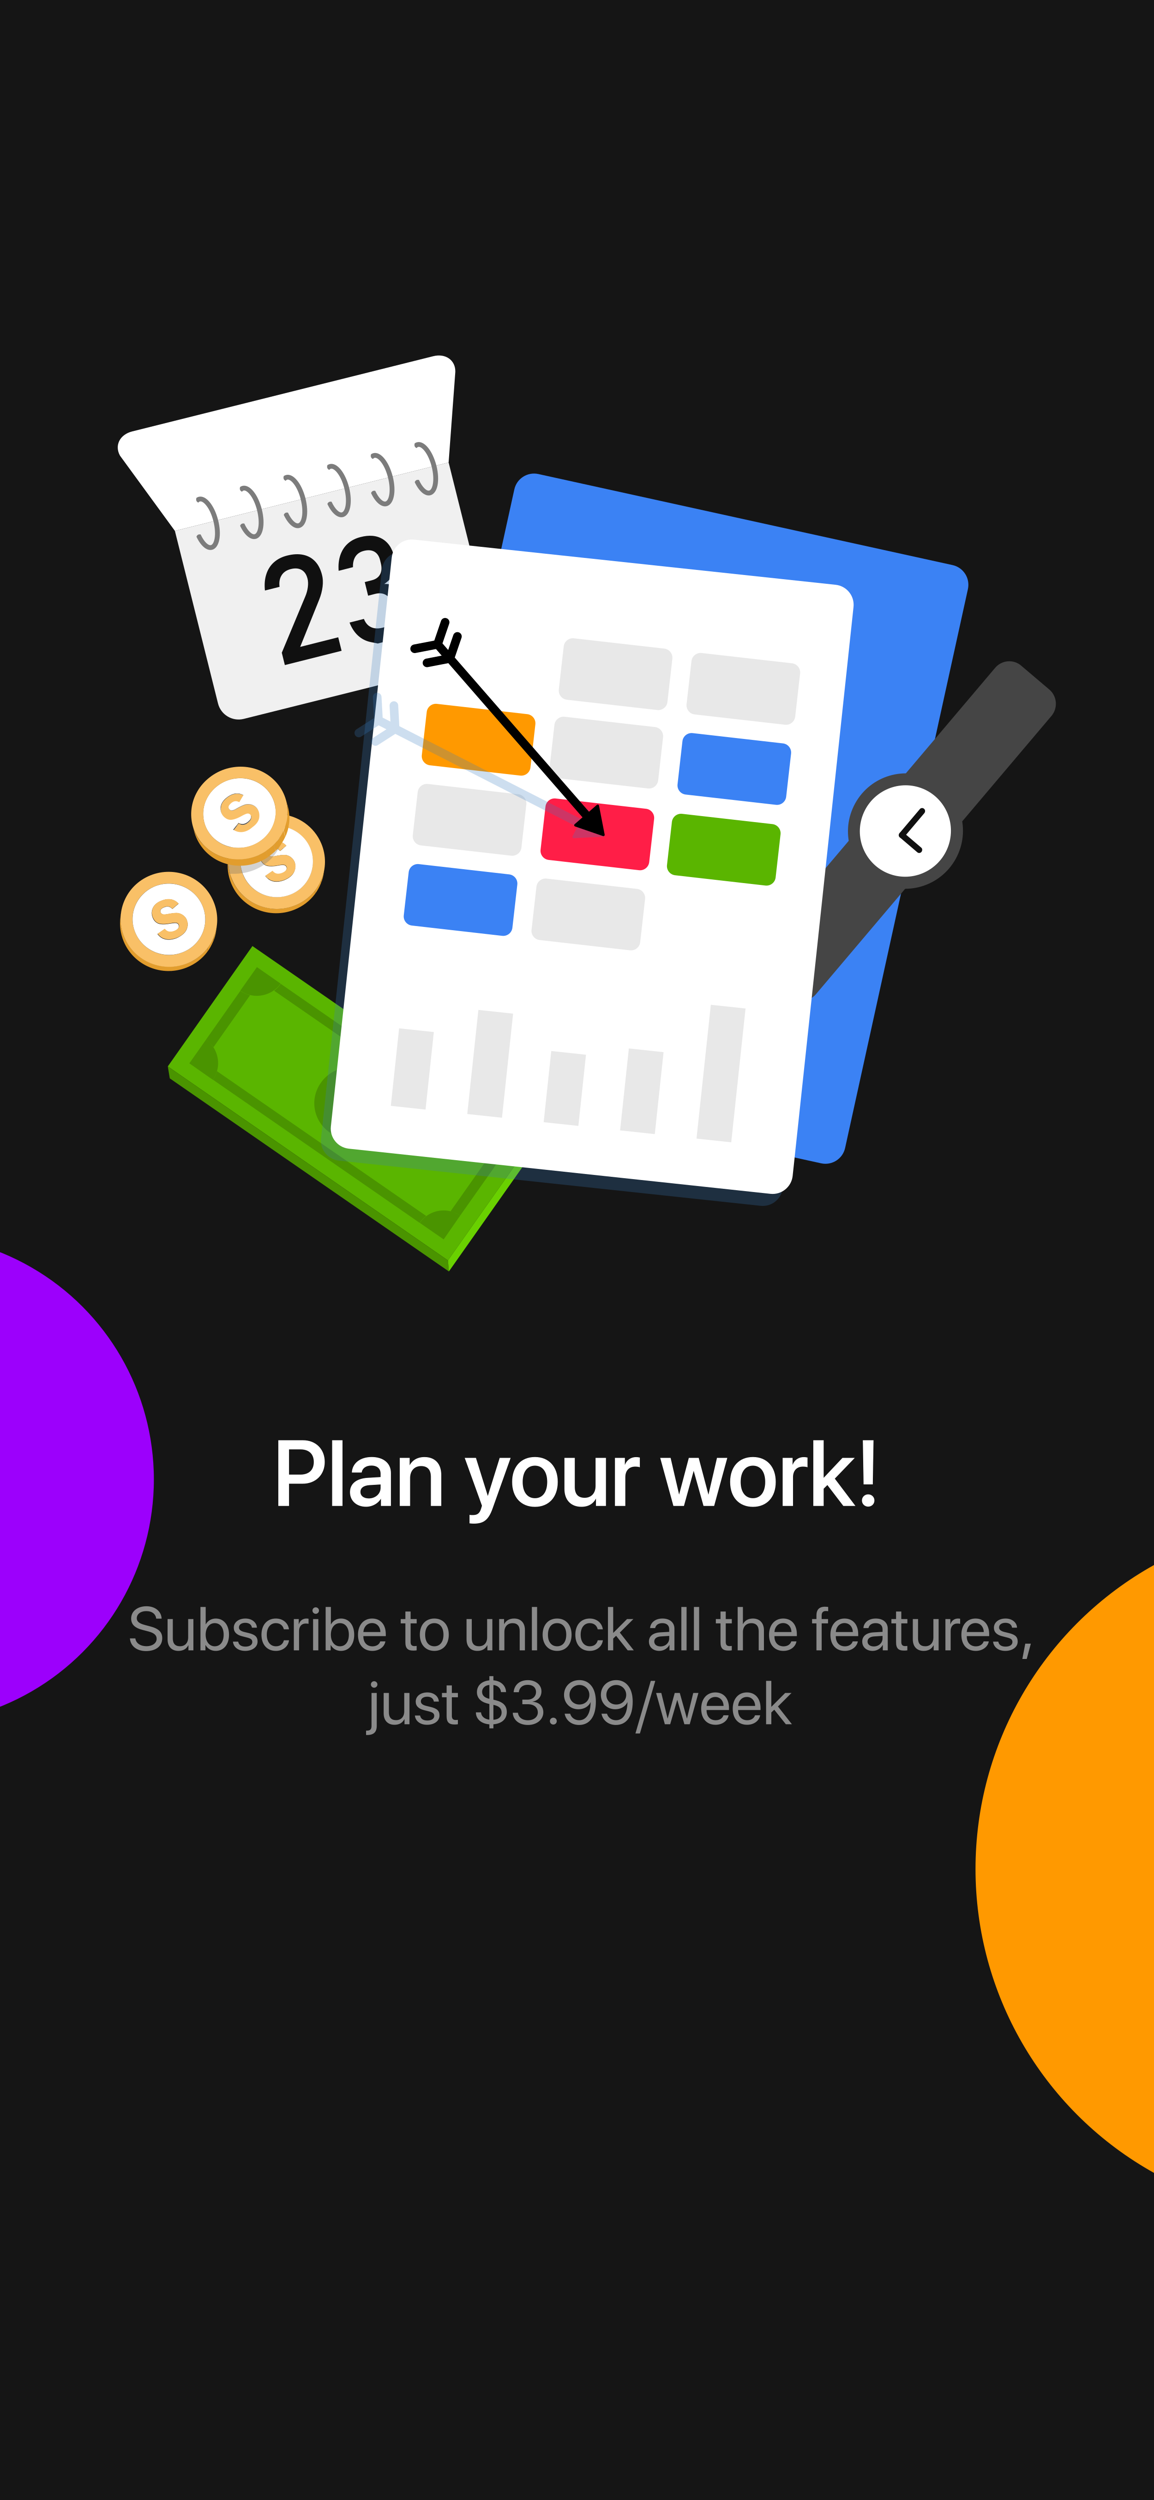 <svg width="375" height="812" viewBox="0 0 375 812" fill="none" xmlns="http://www.w3.org/2000/svg">
    <rect x="0" y="0" width="375" height="812" fill="#333333" stroke="none"/>
    <g clip-path="url(#clip0_6_1421)">
        <rect width="375" height="812" fill="#151515" />
        <circle cx="430" cy="607" r="113" fill="#FF9900" />
        <circle cx="-29.5" cy="480.5" r="79.5" fill="#9C00FC" />
        <path opacity="0.5"
            d="M42.221 532.123C42.387 534.613 44.457 536.234 47.445 536.234C50.688 536.234 52.719 534.623 52.719 532.045C52.719 530.023 51.537 528.9 48.617 528.168L47.143 527.777C45.228 527.279 44.447 526.645 44.447 525.58C44.447 524.203 45.717 523.256 47.543 523.256C49.379 523.256 50.6 524.184 50.756 525.697H52.514C52.435 523.334 50.404 521.674 47.602 521.674C44.672 521.674 42.621 523.314 42.621 525.658C42.621 527.572 43.773 528.715 46.371 529.379L48.178 529.848C50.072 530.336 50.902 531.068 50.902 532.26C50.902 533.646 49.516 534.652 47.611 534.652C45.6 534.652 44.154 533.646 43.988 532.123H42.221ZM62.846 525.844H61.147V531.811C61.147 533.539 60.15 534.672 58.5 534.672C56.928 534.672 56.156 533.783 56.156 532.133V525.844H54.457V532.436C54.457 534.74 55.756 536.176 57.973 536.176C59.535 536.176 60.59 535.521 61.195 534.35H61.234V536H62.846V525.844ZM70.102 536.176C72.699 536.176 74.418 534.115 74.418 530.922C74.418 527.738 72.689 525.668 70.131 525.668C68.695 525.668 67.514 526.381 66.879 527.543H66.84V521.908H65.141V536H66.762V534.281H66.801C67.455 535.453 68.617 536.176 70.102 536.176ZM69.769 527.162C71.566 527.162 72.68 528.617 72.68 530.922C72.68 533.246 71.566 534.682 69.769 534.682C68.051 534.682 66.83 533.188 66.83 530.922C66.83 528.666 68.051 527.162 69.769 527.162ZM75.971 528.646C75.971 530.033 76.85 530.951 78.637 531.41L80.424 531.869C81.566 532.172 81.986 532.562 81.986 533.285C81.986 534.203 81.137 534.789 79.76 534.789C78.383 534.789 77.582 534.223 77.397 533.168H75.697C75.873 534.965 77.426 536.176 79.652 536.176C82.025 536.176 83.695 534.926 83.695 533.158C83.695 531.664 82.953 530.922 80.902 530.404L79.33 530.023C78.178 529.73 77.641 529.262 77.641 528.559C77.641 527.67 78.461 527.055 79.701 527.055C80.951 527.055 81.742 527.66 81.859 528.637H83.481C83.402 526.918 81.859 525.668 79.76 525.668C77.523 525.668 75.971 526.908 75.971 528.646ZM93.9 529.174C93.686 527.348 92.172 525.668 89.633 525.668C86.83 525.668 84.965 527.719 84.965 530.922C84.965 534.193 86.84 536.176 89.652 536.176C91.957 536.176 93.656 534.75 93.92 532.729H92.25C91.957 533.949 91.049 534.682 89.662 534.682C87.904 534.682 86.693 533.285 86.693 530.922C86.693 528.617 87.885 527.162 89.643 527.162C91.137 527.162 91.996 528.07 92.24 529.174H93.9ZM95.482 536H97.182V529.672C97.182 528.236 98.041 527.289 99.359 527.289C99.769 527.289 100.131 527.338 100.268 527.387V525.736C100.131 525.717 99.877 525.668 99.584 525.668C98.393 525.668 97.455 526.381 97.123 527.504H97.084V525.844H95.482V536ZM101.742 536H103.441V525.844H101.742V536ZM102.592 524.135C103.178 524.135 103.656 523.656 103.656 523.08C103.656 522.494 103.178 522.025 102.592 522.025C102.016 522.025 101.537 522.494 101.537 523.08C101.537 523.656 102.016 524.135 102.592 524.135ZM110.785 536.176C113.383 536.176 115.102 534.115 115.102 530.922C115.102 527.738 113.373 525.668 110.814 525.668C109.379 525.668 108.197 526.381 107.562 527.543H107.523V521.908H105.824V536H107.445V534.281H107.484C108.139 535.453 109.301 536.176 110.785 536.176ZM110.453 527.162C112.25 527.162 113.363 528.617 113.363 530.922C113.363 533.246 112.25 534.682 110.453 534.682C108.734 534.682 107.514 533.188 107.514 530.922C107.514 528.666 108.734 527.162 110.453 527.162ZM120.902 527.143C122.504 527.143 123.568 528.354 123.607 530.053H118.09C118.197 528.363 119.311 527.143 120.902 527.143ZM123.568 533.09C123.285 534.047 122.338 534.701 121.049 534.701C119.223 534.701 118.08 533.422 118.08 531.479V531.381H125.365V530.736C125.365 527.66 123.676 525.668 120.932 525.668C118.129 525.668 116.332 527.807 116.332 530.961C116.332 534.154 118.1 536.176 121.01 536.176C123.227 536.176 124.945 534.867 125.238 533.09H123.568ZM131.732 523.393V525.844H130.219V527.24H131.732V533.363C131.732 535.316 132.455 536.078 134.32 536.078C134.721 536.078 135.189 536.049 135.395 536V534.574C135.277 534.594 134.887 534.623 134.691 534.623C133.822 534.623 133.432 534.203 133.432 533.275V527.24H135.404V525.844H133.432V523.393H131.732ZM141.137 536.176C143.939 536.176 145.834 534.154 145.834 530.922C145.834 527.68 143.939 525.668 141.137 525.668C138.324 525.668 136.43 527.68 136.43 530.922C136.43 534.154 138.324 536.176 141.137 536.176ZM141.137 534.682C139.34 534.682 138.158 533.314 138.158 530.922C138.158 528.529 139.34 527.162 141.137 527.162C142.934 527.162 144.105 528.529 144.105 530.922C144.105 533.314 142.934 534.682 141.137 534.682ZM159.994 525.844H158.295V531.811C158.295 533.539 157.299 534.672 155.648 534.672C154.076 534.672 153.305 533.783 153.305 532.133V525.844H151.605V532.436C151.605 534.74 152.904 536.176 155.121 536.176C156.684 536.176 157.738 535.521 158.344 534.35H158.383V536H159.994V525.844ZM162.201 536H163.9V530.023C163.9 528.305 164.945 527.172 166.547 527.172C168.109 527.172 168.881 528.07 168.881 529.711V536H170.58V529.408C170.58 527.104 169.291 525.668 167.064 525.668C165.492 525.668 164.408 526.371 163.842 527.465H163.803V525.844H162.201V536ZM172.836 536H174.535V521.908H172.836V536ZM181.039 536.176C183.842 536.176 185.736 534.154 185.736 530.922C185.736 527.68 183.842 525.668 181.039 525.668C178.227 525.668 176.332 527.68 176.332 530.922C176.332 534.154 178.227 536.176 181.039 536.176ZM181.039 534.682C179.242 534.682 178.061 533.314 178.061 530.922C178.061 528.529 179.242 527.162 181.039 527.162C182.836 527.162 184.008 528.529 184.008 530.922C184.008 533.314 182.836 534.682 181.039 534.682ZM195.893 529.174C195.678 527.348 194.164 525.668 191.625 525.668C188.822 525.668 186.957 527.719 186.957 530.922C186.957 534.193 188.832 536.176 191.645 536.176C193.949 536.176 195.648 534.75 195.912 532.729H194.242C193.949 533.949 193.041 534.682 191.654 534.682C189.896 534.682 188.686 533.285 188.686 530.922C188.686 528.617 189.877 527.162 191.635 527.162C193.129 527.162 193.988 528.07 194.232 529.174H195.893ZM199.262 530.355V521.908H197.562V536H199.262V532.172L200.209 531.273L203.979 536H205.951L201.41 530.229L205.814 525.844H203.754L199.262 530.355ZM214.633 534.73C213.412 534.73 212.602 534.096 212.602 533.129C212.602 532.172 213.383 531.566 214.75 531.479L217.465 531.312V532.143C217.465 533.607 216.234 534.73 214.633 534.73ZM214.252 536.176C215.619 536.176 216.908 535.414 217.514 534.252H217.553V536H219.164V528.979C219.164 526.957 217.66 525.668 215.277 525.668C212.875 525.668 211.371 527.016 211.254 528.773H212.895C213.109 527.777 213.93 527.162 215.238 527.162C216.645 527.162 217.465 527.904 217.465 529.145V529.994L214.555 530.16C212.211 530.297 210.873 531.391 210.873 533.129C210.873 534.955 212.23 536.176 214.252 536.176ZM221.41 536H223.109V521.908H221.41V536ZM225.492 536H227.191V521.908H225.492V536ZM234.135 523.393V525.844H232.621V527.24H234.135V533.363C234.135 535.316 234.857 536.078 236.723 536.078C237.123 536.078 237.592 536.049 237.797 536V534.574C237.68 534.594 237.289 534.623 237.094 534.623C236.225 534.623 235.834 534.203 235.834 533.275V527.24H237.807V525.844H235.834V523.393H234.135ZM239.711 536H241.41V530.082C241.41 528.324 242.455 527.172 244.145 527.172C245.736 527.172 246.547 528.139 246.547 529.75V536H248.246V529.438C248.246 527.172 246.898 525.668 244.672 525.668C243.129 525.668 242.016 526.332 241.449 527.465H241.41V521.908H239.711V536ZM254.477 527.143C256.078 527.143 257.143 528.354 257.182 530.053H251.664C251.771 528.363 252.885 527.143 254.477 527.143ZM257.143 533.09C256.859 534.047 255.912 534.701 254.623 534.701C252.797 534.701 251.654 533.422 251.654 531.479V531.381H258.939V530.736C258.939 527.66 257.25 525.668 254.506 525.668C251.703 525.668 249.906 527.807 249.906 530.961C249.906 534.154 251.674 536.176 254.584 536.176C256.801 536.176 258.52 534.867 258.812 533.09H257.143ZM265.307 536H267.006V527.24H269.076V525.844H266.996V524.721C266.996 523.715 267.436 523.227 268.354 523.227C268.637 523.227 268.92 523.256 269.125 523.285V521.908C268.881 521.869 268.471 521.83 268.09 521.83C266.215 521.83 265.307 522.758 265.307 524.711V525.844H263.891V527.24H265.307V536ZM274.418 527.143C276.02 527.143 277.084 528.354 277.123 530.053H271.605C271.713 528.363 272.826 527.143 274.418 527.143ZM277.084 533.09C276.801 534.047 275.854 534.701 274.564 534.701C272.738 534.701 271.596 533.422 271.596 531.479V531.381H278.881V530.736C278.881 527.66 277.191 525.668 274.447 525.668C271.645 525.668 269.848 527.807 269.848 530.961C269.848 534.154 271.615 536.176 274.525 536.176C276.742 536.176 278.461 534.867 278.754 533.09H277.084ZM283.949 534.73C282.729 534.73 281.918 534.096 281.918 533.129C281.918 532.172 282.699 531.566 284.066 531.479L286.781 531.312V532.143C286.781 533.607 285.551 534.73 283.949 534.73ZM283.568 536.176C284.936 536.176 286.225 535.414 286.83 534.252H286.869V536H288.48V528.979C288.48 526.957 286.977 525.668 284.594 525.668C282.191 525.668 280.688 527.016 280.57 528.773H282.211C282.426 527.777 283.246 527.162 284.555 527.162C285.961 527.162 286.781 527.904 286.781 529.145V529.994L283.871 530.16C281.527 530.297 280.189 531.391 280.189 533.129C280.189 534.955 281.547 536.176 283.568 536.176ZM291.186 523.393V525.844H289.672V527.24H291.186V533.363C291.186 535.316 291.908 536.078 293.773 536.078C294.174 536.078 294.643 536.049 294.848 536V534.574C294.73 534.594 294.34 534.623 294.145 534.623C293.275 534.623 292.885 534.203 292.885 533.275V527.24H294.857V525.844H292.885V523.393H291.186ZM305.014 525.844H303.314V531.811C303.314 533.539 302.318 534.672 300.668 534.672C299.096 534.672 298.324 533.783 298.324 532.133V525.844H296.625V532.436C296.625 534.74 297.924 536.176 300.141 536.176C301.703 536.176 302.758 535.521 303.363 534.35H303.402V536H305.014V525.844ZM307.221 536H308.92V529.672C308.92 528.236 309.779 527.289 311.098 527.289C311.508 527.289 311.869 527.338 312.006 527.387V525.736C311.869 525.717 311.615 525.668 311.322 525.668C310.131 525.668 309.193 526.381 308.861 527.504H308.822V525.844H307.221V536ZM316.977 527.143C318.578 527.143 319.643 528.354 319.682 530.053H314.164C314.271 528.363 315.385 527.143 316.977 527.143ZM319.643 533.09C319.359 534.047 318.412 534.701 317.123 534.701C315.297 534.701 314.154 533.422 314.154 531.479V531.381H321.439V530.736C321.439 527.66 319.75 525.668 317.006 525.668C314.203 525.668 312.406 527.807 312.406 530.961C312.406 534.154 314.174 536.176 317.084 536.176C319.301 536.176 321.02 534.867 321.312 533.09H319.643ZM322.982 528.646C322.982 530.033 323.861 530.951 325.648 531.41L327.436 531.869C328.578 532.172 328.998 532.562 328.998 533.285C328.998 534.203 328.148 534.789 326.771 534.789C325.395 534.789 324.594 534.223 324.408 533.168H322.709C322.885 534.965 324.438 536.176 326.664 536.176C329.037 536.176 330.707 534.926 330.707 533.158C330.707 531.664 329.965 530.922 327.914 530.404L326.342 530.023C325.189 529.73 324.652 529.262 324.652 528.559C324.652 527.67 325.473 527.055 326.713 527.055C327.963 527.055 328.754 527.66 328.871 528.637H330.492C330.414 526.918 328.871 525.668 326.771 525.668C324.535 525.668 322.982 526.908 322.982 528.646ZM333.637 538.803L334.975 533.832H333.168L332.221 538.803H333.637ZM122.426 549.844H120.727V560.518C120.727 561.65 120.326 562.07 119.223 562.07C119.213 562.07 118.979 562.07 118.959 562.07V563.486C118.979 563.496 119.252 563.496 119.281 563.496C121.449 563.496 122.426 562.559 122.426 560.498V549.844ZM121.576 548.135C122.162 548.135 122.641 547.656 122.641 547.08C122.641 546.494 122.162 546.025 121.576 546.025C121 546.025 120.521 546.494 120.521 547.08C120.521 547.656 121 548.135 121.576 548.135ZM133.061 549.844H131.361V555.811C131.361 557.539 130.365 558.672 128.715 558.672C127.143 558.672 126.371 557.783 126.371 556.133V549.844H124.672V556.436C124.672 558.74 125.971 560.176 128.188 560.176C129.75 560.176 130.805 559.521 131.41 558.35H131.449V560H133.061V549.844ZM135.092 552.646C135.092 554.033 135.971 554.951 137.758 555.41L139.545 555.869C140.688 556.172 141.107 556.562 141.107 557.285C141.107 558.203 140.258 558.789 138.881 558.789C137.504 558.789 136.703 558.223 136.518 557.168H134.818C134.994 558.965 136.547 560.176 138.773 560.176C141.146 560.176 142.816 558.926 142.816 557.158C142.816 555.664 142.074 554.922 140.023 554.404L138.451 554.023C137.299 553.73 136.762 553.262 136.762 552.559C136.762 551.67 137.582 551.055 138.822 551.055C140.072 551.055 140.863 551.66 140.98 552.637H142.602C142.523 550.918 140.98 549.668 138.881 549.668C136.645 549.668 135.092 550.908 135.092 552.646ZM145.131 547.393V549.844H143.617V551.24H145.131V557.363C145.131 559.316 145.854 560.078 147.719 560.078C148.119 560.078 148.588 560.049 148.793 560V558.574C148.676 558.594 148.285 558.623 148.09 558.623C147.221 558.623 146.83 558.203 146.83 557.275V551.24H148.803V549.844H146.83V547.393H145.131ZM160.336 561.338V560.02C163.08 559.795 164.691 558.33 164.691 556.016C164.691 554.043 163.549 552.861 161.166 552.227L160.336 552.021V547.246C161.781 547.422 162.748 548.35 162.787 549.561H164.447C164.379 547.451 162.777 545.938 160.336 545.732V544.375H159.027V545.742C156.537 545.986 154.984 547.441 154.984 549.58C154.984 551.396 156.156 552.676 158.246 553.223L159.027 553.438V558.516C157.416 558.32 156.42 557.451 156.312 556.143H154.643C154.652 558.32 156.391 559.834 159.027 560.029V561.338H160.336ZM163.002 556.152C163.002 557.578 162.035 558.457 160.336 558.545V553.701C162.182 554.092 163.002 554.863 163.002 556.152ZM156.664 549.482C156.664 548.252 157.66 547.324 159.027 547.246V551.738C157.484 551.416 156.664 550.645 156.664 549.482ZM169.74 553.496H171.508C173.52 553.496 174.77 554.521 174.77 556.182C174.77 557.656 173.432 558.711 171.566 558.711C169.672 558.711 168.471 557.715 168.314 556.27H166.625C166.752 558.604 168.637 560.234 171.586 560.234C174.35 560.234 176.557 558.545 176.557 556.123C176.557 554.141 175.189 552.822 173.061 552.695V552.656C174.818 552.344 175.951 551.074 175.951 549.307C175.951 547.188 174.047 545.674 171.527 545.674C168.881 545.674 167.104 547.207 166.908 549.6H168.598C168.754 548.125 169.828 547.197 171.449 547.197C173.236 547.197 174.184 548.145 174.184 549.541C174.184 550.967 173.051 552.012 171.43 552.012H169.74V553.496ZM179.809 560.098C180.434 560.098 180.922 559.609 180.922 558.984C180.922 558.359 180.434 557.871 179.809 557.871C179.184 557.871 178.695 558.359 178.695 558.984C178.695 559.609 179.184 560.098 179.809 560.098ZM188.168 560.234C191.615 560.234 193.627 557.461 193.627 552.715C193.627 551.182 193.402 549.912 192.934 548.828C192.074 546.807 190.395 545.664 188.275 545.664C185.385 545.664 183.285 547.695 183.285 550.479C183.285 553.154 185.277 555.137 187.963 555.137C189.76 555.137 191.303 554.229 191.898 552.832C191.908 552.832 191.908 552.832 191.918 552.832H191.928C191.879 556.572 190.531 558.701 188.188 558.701C186.791 558.701 185.648 557.861 185.277 556.582H183.49C183.92 558.789 185.766 560.234 188.168 560.234ZM188.266 553.594C186.42 553.594 185.062 552.256 185.062 550.42C185.062 548.652 186.488 547.246 188.295 547.246C190.111 547.246 191.518 548.662 191.518 550.469C191.518 552.266 190.131 553.594 188.266 553.594ZM200.141 560.234C203.588 560.234 205.6 557.461 205.6 552.715C205.6 551.182 205.375 549.912 204.906 548.828C204.047 546.807 202.367 545.664 200.248 545.664C197.357 545.664 195.258 547.695 195.258 550.479C195.258 553.154 197.25 555.137 199.936 555.137C201.732 555.137 203.275 554.229 203.871 552.832C203.881 552.832 203.881 552.832 203.891 552.832H203.9C203.852 556.572 202.504 558.701 200.16 558.701C198.764 558.701 197.621 557.861 197.25 556.582H195.463C195.893 558.789 197.738 560.234 200.141 560.234ZM200.238 553.594C198.393 553.594 197.035 552.256 197.035 550.42C197.035 548.652 198.461 547.246 200.268 547.246C202.084 547.246 203.49 548.662 203.49 550.469C203.49 552.266 202.104 553.594 200.238 553.594ZM207.943 562.998L212.934 545.908H211.479L206.488 562.998H207.943ZM226.957 549.844H225.277L223.246 558.105H223.207L220.902 549.844H219.262L216.967 558.105H216.928L214.896 549.844H213.207L216.049 560H217.777L220.062 552.139H220.102L222.396 560H224.125L226.957 549.844ZM232.426 551.143C234.027 551.143 235.092 552.354 235.131 554.053H229.613C229.721 552.363 230.834 551.143 232.426 551.143ZM235.092 557.09C234.809 558.047 233.861 558.701 232.572 558.701C230.746 558.701 229.604 557.422 229.604 555.479V555.381H236.889V554.736C236.889 551.66 235.199 549.668 232.455 549.668C229.652 549.668 227.855 551.807 227.855 554.961C227.855 558.154 229.623 560.176 232.533 560.176C234.75 560.176 236.469 558.867 236.762 557.09H235.092ZM242.68 551.143C244.281 551.143 245.346 552.354 245.385 554.053H239.867C239.975 552.363 241.088 551.143 242.68 551.143ZM245.346 557.09C245.062 558.047 244.115 558.701 242.826 558.701C241 558.701 239.857 557.422 239.857 555.479V555.381H247.143V554.736C247.143 551.66 245.453 549.668 242.709 549.668C239.906 549.668 238.109 551.807 238.109 554.961C238.109 558.154 239.877 560.176 242.787 560.176C245.004 560.176 246.723 558.867 247.016 557.09H245.346ZM250.648 554.355V545.908H248.949V560H250.648V556.172L251.596 555.273L255.365 560H257.338L252.797 554.229L257.201 549.844H255.141L250.648 554.355Z"
            fill="white" />
        <path
            d="M90.542 467.862V489H93.823V481.778H98.364C102.51 481.778 105.425 478.937 105.425 474.806C105.425 470.689 102.568 467.862 98.467 467.862H90.542ZM93.823 470.631H97.603C100.444 470.631 102.07 472.154 102.07 474.82C102.07 477.486 100.444 479.024 97.588 479.024H93.823V470.631ZM108.032 489H111.196V467.862H108.032V489ZM119.839 486.759C118.14 486.759 117.026 485.88 117.026 484.532C117.026 483.214 118.096 482.379 119.985 482.247L123.779 482.013V483.229C123.779 485.235 122.051 486.759 119.839 486.759ZM118.96 489.264C120.981 489.264 122.93 488.18 123.823 486.466H123.896V489H126.929V478.38C126.929 475.289 124.541 473.312 120.806 473.312C116.997 473.312 114.624 475.362 114.448 478.146H117.437C117.715 476.769 118.857 475.89 120.688 475.89C122.622 475.89 123.779 476.915 123.779 478.629V479.815L119.561 480.064C115.898 480.27 113.833 481.925 113.833 484.62C113.833 487.389 115.942 489.264 118.96 489.264ZM130.005 489H133.169V480.021C133.169 477.633 134.604 476.051 136.831 476.051C139.028 476.051 140.112 477.325 140.112 479.64V489H143.291V479.024C143.291 475.494 141.343 473.326 137.944 473.326C135.571 473.326 133.931 474.41 133.096 476.168H133.022V473.59H130.005V489ZM153.97 494.742C157.178 494.742 158.687 493.541 160.005 489.806L165.791 473.59H162.451L158.54 486.129H158.496L154.585 473.59H151.157L156.724 489.015C156.724 489.029 156.445 489.938 156.445 489.967C155.962 491.549 155.186 492.164 153.706 492.164C153.442 492.164 152.915 492.164 152.681 492.105V494.669C152.915 494.713 153.721 494.742 153.97 494.742ZM173.833 489.293C178.242 489.293 181.143 486.261 181.143 481.295C181.143 476.344 178.228 473.312 173.833 473.312C169.438 473.312 166.523 476.344 166.523 481.295C166.523 486.261 169.424 489.293 173.833 489.293ZM173.833 486.686C171.357 486.686 169.746 484.723 169.746 481.295C169.746 477.882 171.357 475.919 173.833 475.919C176.309 475.919 177.92 477.882 177.92 481.295C177.92 484.723 176.323 486.686 173.833 486.686ZM196.802 473.59H193.638V482.569C193.638 484.972 192.261 486.554 189.976 486.554C187.793 486.554 186.68 485.294 186.68 482.95V473.59H183.516V483.565C183.516 487.096 185.566 489.278 188.921 489.278C191.279 489.278 192.847 488.238 193.696 486.393H193.77V489H196.802V473.59ZM199.937 489H203.101V479.771C203.101 477.589 204.36 476.227 206.396 476.227C207.012 476.227 207.568 476.3 207.817 476.402V473.458C207.583 473.414 207.188 473.341 206.733 473.341C204.917 473.341 203.54 474.41 203.027 476.212H202.954V473.59H199.937V489ZM236.206 473.59H233.071L230.259 485.719H230.186L226.963 473.59H223.916L220.708 485.719H220.649L217.837 473.59H214.673L218.906 489H222.173L225.381 477.457H225.454L228.691 489H231.987L236.206 473.59ZM244.673 489.293C249.082 489.293 251.982 486.261 251.982 481.295C251.982 476.344 249.067 473.312 244.673 473.312C240.278 473.312 237.363 476.344 237.363 481.295C237.363 486.261 240.264 489.293 244.673 489.293ZM244.673 486.686C242.197 486.686 240.586 484.723 240.586 481.295C240.586 477.882 242.197 475.919 244.673 475.919C247.148 475.919 248.76 477.882 248.76 481.295C248.76 484.723 247.163 486.686 244.673 486.686ZM254.429 489H257.593V479.771C257.593 477.589 258.853 476.227 260.889 476.227C261.504 476.227 262.061 476.3 262.31 476.402V473.458C262.075 473.414 261.68 473.341 261.226 473.341C259.409 473.341 258.032 474.41 257.52 476.212H257.446V473.59H254.429V489ZM267.583 480.196H267.554V467.862H264.39V489H267.554V483.463L268.872 482.159L274.102 489H277.778L271.143 480.226L277.529 473.59H273.809L267.583 480.196ZM280.488 467.862L280.723 481.998H283.521L283.755 467.862H280.488ZM282.114 489.22C283.213 489.22 284.048 488.399 284.048 487.33C284.048 486.261 283.213 485.44 282.114 485.44C281.045 485.44 280.195 486.261 280.195 487.33C280.195 488.399 281.045 489.22 282.114 489.22Z"
            fill="white" />
        <path
            d="M90.542 467.862V467.762H90.442V467.862H90.542ZM90.542 489H90.442V489.1H90.542V489ZM93.823 489V489.1H93.923V489H93.823ZM93.823 481.778V481.678H93.723V481.778H93.823ZM93.823 470.631V470.531H93.723V470.631H93.823ZM93.823 479.024H93.723V479.124H93.823V479.024ZM90.442 467.862V489H90.642V467.862H90.442ZM90.542 489.1H93.823V488.9H90.542V489.1ZM93.923 489V481.778H93.723V489H93.923ZM93.823 481.878H98.364V481.678H93.823V481.878ZM98.364 481.878C100.46 481.878 102.252 481.16 103.519 479.912C104.787 478.665 105.525 476.895 105.525 474.806H105.325C105.325 476.847 104.605 478.563 103.379 479.77C102.153 480.976 100.414 481.678 98.364 481.678V481.878ZM105.525 474.806C105.525 472.724 104.802 470.962 103.554 469.72C102.307 468.478 100.541 467.762 98.467 467.762V467.962C100.494 467.962 102.207 468.661 103.413 469.861C104.619 471.062 105.325 472.771 105.325 474.806H105.525ZM98.467 467.762H90.542V467.962H98.467V467.762ZM93.823 470.731H97.603V470.531H93.823V470.731ZM97.603 470.731C99.006 470.731 100.096 471.107 100.834 471.799C101.571 472.49 101.97 473.508 101.97 474.82H102.17C102.17 473.467 101.757 472.39 100.97 471.653C100.185 470.916 99.041 470.531 97.603 470.531V470.731ZM101.97 474.82C101.97 476.133 101.571 477.155 100.832 477.849C100.092 478.545 98.999 478.924 97.588 478.924V479.124C99.033 479.124 100.181 478.735 100.969 477.995C101.757 477.254 102.17 476.174 102.17 474.82H101.97ZM97.588 478.924H93.823V479.124H97.588V478.924ZM93.923 479.024V470.631H93.723V479.024H93.923ZM108.032 489H107.932V489.1H108.032V489ZM111.196 489V489.1H111.296V489H111.196ZM111.196 467.862H111.296V467.762H111.196V467.862ZM108.032 467.862V467.762H107.932V467.862H108.032ZM108.032 489.1H111.196V488.9H108.032V489.1ZM111.296 489V467.862H111.096V489H111.296ZM111.196 467.762H108.032V467.962H111.196V467.762ZM107.932 467.862V489H108.132V467.862H107.932ZM119.985 482.247L119.979 482.147L119.978 482.147L119.985 482.247ZM123.779 482.013H123.879V481.906L123.773 481.913L123.779 482.013ZM123.823 486.466V486.366H123.763L123.735 486.42L123.823 486.466ZM123.896 486.466H123.996V486.366H123.896V486.466ZM123.896 489H123.796V489.1H123.896V489ZM126.929 489V489.1H127.029V489H126.929ZM114.448 478.146L114.348 478.139L114.342 478.246H114.448V478.146ZM117.437 478.146V478.246H117.518L117.535 478.165L117.437 478.146ZM123.779 479.815L123.785 479.915L123.879 479.91V479.815H123.779ZM119.561 480.064L119.566 480.164L119.566 480.164L119.561 480.064ZM119.839 486.659C119.006 486.659 118.326 486.443 117.857 486.072C117.391 485.703 117.126 485.176 117.126 484.532H116.926C116.926 485.236 117.218 485.822 117.733 486.229C118.246 486.635 118.973 486.859 119.839 486.859V486.659ZM117.126 484.532C117.126 483.904 117.38 483.395 117.858 483.024C118.341 482.65 119.059 482.412 119.992 482.347L119.978 482.147C119.022 482.214 118.261 482.459 117.736 482.866C117.208 483.275 116.926 483.842 116.926 484.532H117.126ZM119.992 482.347L123.785 482.113L123.773 481.913L119.979 482.147L119.992 482.347ZM123.679 482.013V483.229H123.879V482.013H123.679ZM123.679 483.229C123.679 485.17 122.007 486.659 119.839 486.659V486.859C122.095 486.859 123.879 485.301 123.879 483.229H123.679ZM118.96 489.364C121.014 489.364 122.999 488.263 123.912 486.512L123.735 486.42C122.86 488.097 120.949 489.164 118.96 489.164V489.364ZM123.823 486.566H123.896V486.366H123.823V486.566ZM123.796 486.466V489H123.996V486.466H123.796ZM123.896 489.1H126.929V488.9H123.896V489.1ZM127.029 489V478.38H126.829V489H127.029ZM127.029 478.38C127.029 476.807 126.42 475.511 125.332 474.61C124.245 473.71 122.69 473.212 120.806 473.212V473.412C122.657 473.412 124.163 473.901 125.204 474.764C126.244 475.624 126.829 476.862 126.829 478.38H127.029ZM120.806 473.212C118.884 473.212 117.315 473.729 116.203 474.606C115.089 475.484 114.438 476.719 114.348 478.139L114.548 478.152C114.634 476.789 115.257 475.606 116.327 474.763C117.397 473.919 118.919 473.412 120.806 473.412V473.212ZM114.448 478.246H117.437V478.046H114.448V478.246ZM117.535 478.165C117.669 477.5 118.011 476.959 118.538 476.583C119.067 476.206 119.789 475.99 120.688 475.99V475.79C119.757 475.79 118.992 476.013 118.422 476.42C117.851 476.827 117.482 477.414 117.339 478.126L117.535 478.165ZM120.688 475.99C121.638 475.99 122.385 476.241 122.893 476.691C123.399 477.14 123.679 477.796 123.679 478.629H123.879C123.879 477.748 123.581 477.034 123.025 476.542C122.471 476.051 121.672 475.79 120.688 475.79V475.99ZM123.679 478.629V479.815H123.879V478.629H123.679ZM123.773 479.716L119.555 479.965L119.566 480.164L123.785 479.915L123.773 479.716ZM119.555 479.965C117.712 480.068 116.257 480.537 115.261 481.33C114.262 482.127 113.733 483.244 113.733 484.62H113.933C113.933 483.301 114.437 482.243 115.386 481.487C116.338 480.728 117.747 480.266 119.566 480.164L119.555 479.965ZM113.733 484.62C113.733 486.031 114.271 487.22 115.198 488.054C116.124 488.888 117.431 489.364 118.96 489.364V489.164C117.472 489.164 116.215 488.701 115.332 487.906C114.449 487.111 113.933 485.978 113.933 484.62H113.733ZM130.005 489H129.905V489.1H130.005V489ZM133.169 489V489.1H133.269V489H133.169ZM140.112 489H140.012V489.1H140.112V489ZM143.291 489V489.1H143.391V489H143.291ZM133.096 476.168V476.268H133.159L133.186 476.211L133.096 476.168ZM133.022 476.168H132.922V476.268H133.022V476.168ZM133.022 473.59H133.122V473.49H133.022V473.59ZM130.005 473.59V473.49H129.905V473.59H130.005ZM130.005 489.1H133.169V488.9H130.005V489.1ZM133.269 489V480.021H133.069V489H133.269ZM133.269 480.021C133.269 478.847 133.622 477.88 134.239 477.208C134.855 476.537 135.743 476.151 136.831 476.151V475.951C135.693 475.951 134.75 476.356 134.091 477.073C133.434 477.789 133.069 478.807 133.069 480.021H133.269ZM136.831 476.151C137.91 476.151 138.7 476.463 139.221 477.044C139.744 477.627 140.012 478.496 140.012 479.64H140.212C140.212 478.469 139.938 477.543 139.37 476.91C138.8 476.276 137.949 475.951 136.831 475.951V476.151ZM140.012 479.64V489H140.212V479.64H140.012ZM140.112 489.1H143.291V488.9H140.112V489.1ZM143.391 489V479.024H143.191V489H143.391ZM143.391 479.024C143.391 477.241 142.899 475.79 141.965 474.783C141.031 473.776 139.666 473.226 137.944 473.226V473.426C139.622 473.426 140.929 473.961 141.819 474.919C142.709 475.879 143.191 477.277 143.191 479.024H143.391ZM137.944 473.226C135.536 473.226 133.858 474.33 133.005 476.125L133.186 476.211C134.003 474.491 135.607 473.426 137.944 473.426V473.226ZM133.096 476.068H133.022V476.268H133.096V476.068ZM133.122 476.168V473.59H132.922V476.168H133.122ZM133.022 473.49H130.005V473.69H133.022V473.49ZM129.905 473.59V489H130.105V473.59H129.905ZM160.005 489.806L159.911 489.772L159.911 489.772L160.005 489.806ZM165.791 473.59L165.885 473.623L165.933 473.49H165.791V473.59ZM162.451 473.59V473.49H162.378L162.356 473.56L162.451 473.59ZM158.54 486.129V486.229H158.614L158.635 486.159L158.54 486.129ZM158.496 486.129L158.401 486.159L158.423 486.229H158.496V486.129ZM154.585 473.59L154.68 473.56L154.659 473.49H154.585V473.59ZM151.157 473.59V473.49H151.015L151.063 473.624L151.157 473.59ZM156.724 489.015H156.824V488.997L156.818 488.981L156.724 489.015ZM156.445 489.967L156.541 489.996L156.545 489.982V489.967H156.445ZM152.681 492.105L152.705 492.008L152.581 491.977V492.105H152.681ZM152.681 494.669H152.581V494.752L152.662 494.767L152.681 494.669ZM153.97 494.842C155.586 494.842 156.791 494.54 157.759 493.752C158.724 492.967 159.438 491.712 160.099 489.839L159.911 489.772C159.253 491.635 158.554 492.847 157.633 493.597C156.715 494.344 155.562 494.642 153.97 494.642V494.842ZM160.099 489.839L165.885 473.623L165.697 473.556L159.911 489.772L160.099 489.839ZM165.791 473.49H162.451V473.69H165.791V473.49ZM162.356 473.56L158.445 486.099L158.635 486.159L162.547 473.62L162.356 473.56ZM158.54 486.029H158.496V486.229H158.54V486.029ZM158.592 486.099L154.68 473.56L154.49 473.62L158.401 486.159L158.592 486.099ZM154.585 473.49H151.157V473.69H154.585V473.49ZM151.063 473.624L156.63 489.049L156.818 488.981L151.251 473.556L151.063 473.624ZM156.624 489.015C156.624 489.007 156.625 489.001 156.625 489C156.625 488.998 156.625 488.997 156.625 488.996C156.626 488.995 156.626 488.994 156.626 488.995C156.625 488.996 156.625 488.998 156.624 489.001C156.622 489.008 156.619 489.018 156.616 489.031C156.608 489.057 156.597 489.093 156.584 489.137C156.558 489.225 156.524 489.34 156.489 489.457C156.454 489.573 156.419 489.69 156.393 489.78C156.38 489.825 156.369 489.863 156.361 489.892C156.357 489.906 156.354 489.918 156.351 489.927C156.35 489.932 156.349 489.937 156.348 489.942C156.348 489.942 156.345 489.954 156.345 489.967H156.545C156.545 489.978 156.543 489.986 156.544 489.982C156.544 489.981 156.545 489.979 156.546 489.975C156.547 489.968 156.55 489.958 156.554 489.945C156.561 489.918 156.572 489.88 156.585 489.836C156.611 489.747 156.645 489.63 156.68 489.514C156.715 489.398 156.75 489.282 156.776 489.194C156.789 489.15 156.8 489.113 156.808 489.086C156.812 489.073 156.815 489.062 156.817 489.054C156.818 489.05 156.819 489.046 156.82 489.042C156.82 489.041 156.821 489.038 156.821 489.036C156.822 489.035 156.822 489.033 156.822 489.03C156.823 489.029 156.824 489.023 156.824 489.015H156.624ZM156.35 489.938C156.111 490.719 155.804 491.247 155.387 491.581C154.971 491.913 154.432 492.064 153.706 492.064V492.264C154.459 492.264 155.049 492.107 155.512 491.737C155.973 491.367 156.296 490.796 156.541 489.996L156.35 489.938ZM153.706 492.064C153.574 492.064 153.378 492.064 153.186 492.057C152.991 492.049 152.811 492.035 152.705 492.008L152.656 492.202C152.785 492.235 152.985 492.249 153.179 492.257C153.375 492.264 153.574 492.264 153.706 492.264V492.064ZM152.581 492.105V494.669H152.781V492.105H152.581ZM152.662 494.767C152.787 494.791 153.055 494.809 153.315 494.822C153.577 494.835 153.843 494.842 153.97 494.842V494.642C153.848 494.642 153.586 494.635 153.325 494.622C153.061 494.609 152.808 494.591 152.699 494.571L152.662 494.767ZM173.833 489.393C176.061 489.393 177.917 488.626 179.215 487.224C180.512 485.823 181.243 483.797 181.243 481.295H181.043C181.043 483.759 180.323 485.732 179.068 487.088C177.813 488.444 176.014 489.193 173.833 489.193V489.393ZM181.243 481.295C181.243 478.8 180.508 476.778 179.209 475.379C177.91 473.978 176.054 473.212 173.833 473.212V473.412C176.006 473.412 177.806 474.161 179.062 475.515C180.32 476.869 181.043 478.839 181.043 481.295H181.243ZM173.833 473.212C171.612 473.212 169.756 473.978 168.457 475.379C167.158 476.778 166.423 478.8 166.423 481.295H166.623C166.623 478.839 167.346 476.869 168.604 475.515C169.86 474.161 171.66 473.412 173.833 473.412V473.212ZM166.423 481.295C166.423 483.797 167.154 485.823 168.451 487.224C169.749 488.626 171.605 489.393 173.833 489.393V489.193C171.652 489.193 169.853 488.444 168.598 487.088C167.343 485.732 166.623 483.759 166.623 481.295H166.423ZM173.833 486.586C172.624 486.586 171.633 486.108 170.94 485.214C170.246 484.318 169.846 482.995 169.846 481.295H169.646C169.646 483.023 170.052 484.395 170.782 485.337C171.514 486.282 172.566 486.786 173.833 486.786V486.586ZM169.846 481.295C169.846 479.603 170.246 478.283 170.94 477.388C171.632 476.497 172.624 476.019 173.833 476.019V475.819C172.566 475.819 171.514 476.323 170.782 477.266C170.052 478.206 169.646 479.574 169.646 481.295H169.846ZM173.833 476.019C175.042 476.019 176.034 476.497 176.726 477.388C177.42 478.283 177.82 479.603 177.82 481.295H178.02C178.02 479.574 177.614 478.206 176.884 477.266C176.152 476.323 175.1 475.819 173.833 475.819V476.019ZM177.82 481.295C177.82 482.995 177.424 484.318 176.731 485.214C176.041 486.108 175.049 486.586 173.833 486.586V486.786C175.107 486.786 176.159 486.282 176.889 485.337C177.618 484.395 178.02 483.023 178.02 481.295H177.82ZM196.802 473.59H196.902V473.49H196.802V473.59ZM193.638 473.59V473.49H193.538V473.59H193.638ZM186.68 473.59H186.78V473.49H186.68V473.59ZM183.516 473.59V473.49H183.416V473.59H183.516ZM193.696 486.393V486.293H193.632L193.605 486.351L193.696 486.393ZM193.77 486.393H193.87V486.293H193.77V486.393ZM193.77 489H193.67V489.1H193.77V489ZM196.802 489V489.1H196.902V489H196.802ZM196.802 473.49H193.638V473.69H196.802V473.49ZM193.538 473.59V482.569H193.738V473.59H193.538ZM193.538 482.569C193.538 483.752 193.199 484.722 192.589 485.395C191.981 486.067 191.094 486.454 189.976 486.454V486.654C191.142 486.654 192.086 486.249 192.738 485.53C193.388 484.811 193.738 483.789 193.738 482.569H193.538ZM189.976 486.454C188.904 486.454 188.11 486.145 187.583 485.564C187.055 484.981 186.78 484.108 186.78 482.95H186.58C186.58 484.136 186.861 485.065 187.435 485.698C188.01 486.333 188.865 486.654 189.976 486.654V486.454ZM186.78 482.95V473.59H186.58V482.95H186.78ZM186.68 473.49H183.516V473.69H186.68V473.49ZM183.416 473.59V483.565H183.616V473.59H183.416ZM183.416 483.565C183.416 485.35 183.934 486.805 184.888 487.814C185.842 488.825 187.221 489.378 188.921 489.378V489.178C187.266 489.178 185.943 488.641 185.033 487.677C184.123 486.713 183.616 485.311 183.616 483.565H183.416ZM188.921 489.378C190.115 489.378 191.115 489.115 191.927 488.613C192.739 488.11 193.355 487.372 193.787 486.434L193.605 486.351C193.188 487.258 192.596 487.964 191.822 488.443C191.048 488.922 190.085 489.178 188.921 489.178V489.378ZM193.696 486.493H193.77V486.293H193.696V486.493ZM193.67 486.393V489H193.87V486.393H193.67ZM193.77 489.1H196.802V488.9H193.77V489.1ZM196.902 489V473.59H196.702V489H196.902ZM199.937 489H199.837V489.1H199.937V489ZM203.101 489V489.1H203.201V489H203.101ZM207.817 476.402L207.779 476.495L207.917 476.552V476.402H207.817ZM207.817 473.458H207.917V473.375L207.836 473.36L207.817 473.458ZM203.027 476.212V476.312H203.103L203.124 476.239L203.027 476.212ZM202.954 476.212H202.854V476.312H202.954V476.212ZM202.954 473.59H203.054V473.49H202.954V473.59ZM199.937 473.59V473.49H199.837V473.59H199.937ZM199.937 489.1H203.101V488.9H199.937V489.1ZM203.201 489V479.771H203.001V489H203.201ZM203.201 479.771C203.201 478.699 203.51 477.839 204.058 477.249C204.606 476.659 205.402 476.327 206.396 476.327V476.127C205.355 476.127 204.503 476.476 203.912 477.113C203.321 477.749 203.001 478.661 203.001 479.771H203.201ZM206.396 476.327C206.7 476.327 206.989 476.345 207.232 476.375C207.477 476.406 207.667 476.449 207.779 476.495L207.855 476.31C207.718 476.253 207.506 476.208 207.257 476.177C207.005 476.145 206.708 476.127 206.396 476.127V476.327ZM207.917 476.402V473.458H207.717V476.402H207.917ZM207.836 473.36C207.601 473.316 207.198 473.241 206.733 473.241V473.441C207.177 473.441 207.565 473.512 207.799 473.556L207.836 473.36ZM206.733 473.241C204.87 473.241 203.456 474.342 202.931 476.185L203.124 476.239C203.625 474.478 204.964 473.441 206.733 473.441V473.241ZM203.027 476.112H202.954V476.312H203.027V476.112ZM203.054 476.212V473.59H202.854V476.212H203.054ZM202.954 473.49H199.937V473.69H202.954V473.49ZM199.837 473.59V489H200.037V473.59H199.837ZM236.206 473.59L236.303 473.616L236.337 473.49H236.206V473.59ZM233.071 473.59V473.49H232.992L232.974 473.567L233.071 473.59ZM230.259 485.719V485.819H230.338L230.356 485.741L230.259 485.719ZM230.186 485.719L230.089 485.744L230.109 485.819H230.186V485.719ZM226.963 473.59L227.06 473.564L227.04 473.49H226.963V473.59ZM223.916 473.59V473.49H223.839L223.819 473.564L223.916 473.59ZM220.708 485.719V485.819H220.785L220.805 485.744L220.708 485.719ZM220.649 485.719L220.552 485.741L220.57 485.819H220.649V485.719ZM217.837 473.59L217.934 473.567L217.916 473.49H217.837V473.59ZM214.673 473.59V473.49H214.542L214.576 473.616L214.673 473.59ZM218.906 489L218.81 489.026L218.83 489.1H218.906V489ZM222.173 489V489.1H222.249L222.269 489.027L222.173 489ZM225.381 477.457V477.357H225.305L225.285 477.43L225.381 477.457ZM225.454 477.457L225.55 477.43L225.53 477.357H225.454V477.457ZM228.691 489L228.595 489.027L228.616 489.1H228.691V489ZM231.987 489V489.1H232.064L232.084 489.026L231.987 489ZM236.206 473.49H233.071V473.69H236.206V473.49ZM232.974 473.567L230.161 485.696L230.356 485.741L233.169 473.612L232.974 473.567ZM230.259 485.619H230.186V485.819H230.259V485.619ZM230.282 485.693L227.06 473.564L226.866 473.616L230.089 485.744L230.282 485.693ZM226.963 473.49H223.916V473.69H226.963V473.49ZM223.819 473.564L220.611 485.693L220.805 485.744L224.013 473.615L223.819 473.564ZM220.708 485.619H220.649V485.819H220.708V485.619ZM220.747 485.696L217.934 473.567L217.74 473.612L220.552 485.741L220.747 485.696ZM217.837 473.49H214.673V473.69H217.837V473.49ZM214.576 473.616L218.81 489.026L219.003 488.974L214.769 473.563L214.576 473.616ZM218.906 489.1H222.173V488.9H218.906V489.1ZM222.269 489.027L225.477 477.484L225.285 477.43L222.077 488.973L222.269 489.027ZM225.381 477.557H225.454V477.357H225.381V477.557ZM225.358 477.484L228.595 489.027L228.788 488.973L225.55 477.43L225.358 477.484ZM228.691 489.1H231.987V488.9H228.691V489.1ZM232.084 489.026L236.303 473.616L236.11 473.563L231.891 488.974L232.084 489.026ZM244.673 489.393C246.901 489.393 248.757 488.626 250.054 487.224C251.351 485.823 252.082 483.797 252.082 481.295H251.882C251.882 483.759 251.163 485.732 249.908 487.088C248.653 488.444 246.854 489.193 244.673 489.193V489.393ZM252.082 481.295C252.082 478.8 251.348 476.778 250.049 475.379C248.749 473.978 246.894 473.212 244.673 473.212V473.412C246.846 473.412 248.646 474.161 249.902 475.515C251.16 476.869 251.882 478.839 251.882 481.295H252.082ZM244.673 473.212C242.452 473.212 240.596 473.978 239.297 475.379C237.998 476.778 237.263 478.8 237.263 481.295H237.463C237.463 478.839 238.186 476.869 239.443 475.515C240.7 474.161 242.5 473.412 244.673 473.412V473.212ZM237.263 481.295C237.263 483.797 237.994 485.823 239.291 487.224C240.589 488.626 242.444 489.393 244.673 489.393V489.193C242.492 489.193 240.693 488.444 239.438 487.088C238.183 485.732 237.463 483.759 237.463 481.295H237.263ZM244.673 486.586C243.464 486.586 242.472 486.108 241.78 485.214C241.086 484.318 240.686 482.995 240.686 481.295H240.486C240.486 483.023 240.892 484.395 241.622 485.337C242.354 486.282 243.406 486.786 244.673 486.786V486.586ZM240.686 481.295C240.686 479.603 241.086 478.283 241.78 477.388C242.472 476.497 243.464 476.019 244.673 476.019V475.819C243.406 475.819 242.354 476.323 241.622 477.266C240.892 478.206 240.486 479.574 240.486 481.295H240.686ZM244.673 476.019C245.881 476.019 246.873 476.497 247.566 477.388C248.26 478.283 248.66 479.603 248.66 481.295H248.86C248.86 479.574 248.454 478.206 247.724 477.266C246.991 476.323 245.94 475.819 244.673 475.819V476.019ZM248.66 481.295C248.66 482.995 248.264 484.318 247.571 485.214C246.881 486.108 245.889 486.586 244.673 486.586V486.786C245.947 486.786 246.999 486.282 247.729 485.337C248.457 484.395 248.86 483.023 248.86 481.295H248.66ZM254.429 489H254.329V489.1H254.429V489ZM257.593 489V489.1H257.693V489H257.593ZM262.31 476.402L262.271 476.495L262.41 476.552V476.402H262.31ZM262.31 473.458H262.41V473.375L262.328 473.36L262.31 473.458ZM257.52 476.212V476.312H257.595L257.616 476.239L257.52 476.212ZM257.446 476.212H257.346V476.312H257.446V476.212ZM257.446 473.59H257.546V473.49H257.446V473.59ZM254.429 473.59V473.49H254.329V473.59H254.429ZM254.429 489.1H257.593V488.9H254.429V489.1ZM257.693 489V479.771H257.493V489H257.693ZM257.693 479.771C257.693 478.699 258.002 477.839 258.55 477.249C259.098 476.659 259.894 476.327 260.889 476.327V476.127C259.847 476.127 258.995 476.476 258.404 477.113C257.813 477.749 257.493 478.661 257.493 479.771H257.693ZM260.889 476.327C261.193 476.327 261.481 476.345 261.724 476.375C261.969 476.406 262.16 476.449 262.271 476.495L262.348 476.31C262.211 476.253 261.999 476.208 261.749 476.177C261.497 476.145 261.2 476.127 260.889 476.127V476.327ZM262.41 476.402V473.458H262.21V476.402H262.41ZM262.328 473.36C262.093 473.316 261.69 473.241 261.226 473.241V473.441C261.67 473.441 262.057 473.512 262.291 473.556L262.328 473.36ZM261.226 473.241C259.362 473.241 257.948 474.342 257.423 476.185L257.616 476.239C258.117 474.478 259.456 473.441 261.226 473.441V473.241ZM257.52 476.112H257.446V476.312H257.52V476.112ZM257.546 476.212V473.59H257.346V476.212H257.546ZM257.446 473.49H254.429V473.69H257.446V473.49ZM254.329 473.59V489H254.529V473.59H254.329ZM267.583 480.196V480.296H267.626L267.656 480.265L267.583 480.196ZM267.554 480.196H267.454V480.296H267.554V480.196ZM267.554 467.862H267.654V467.762H267.554V467.862ZM264.39 467.862V467.762H264.29V467.862H264.39ZM264.39 489H264.29V489.1H264.39V489ZM267.554 489V489.1H267.654V489H267.554ZM267.554 483.463L267.483 483.392L267.454 483.421V483.463H267.554ZM268.872 482.159L268.952 482.098L268.883 482.008L268.802 482.088L268.872 482.159ZM274.102 489L274.022 489.061L274.052 489.1H274.102V489ZM277.778 489V489.1H277.979L277.858 488.94L277.778 489ZM271.143 480.226L271.071 480.156L271.011 480.218L271.063 480.286L271.143 480.226ZM277.529 473.59L277.601 473.659L277.764 473.49H277.529V473.59ZM273.809 473.59V473.49H273.765L273.736 473.521L273.809 473.59ZM267.583 480.096H267.554V480.296H267.583V480.096ZM267.654 480.196V467.862H267.454V480.196H267.654ZM267.554 467.762H264.39V467.962H267.554V467.762ZM264.29 467.862V489H264.49V467.862H264.29ZM264.39 489.1H267.554V488.9H264.39V489.1ZM267.654 489V483.463H267.454V489H267.654ZM267.624 483.534L268.942 482.23L268.802 482.088L267.483 483.392L267.624 483.534ZM268.793 482.22L274.022 489.061L274.181 488.939L268.952 482.098L268.793 482.22ZM274.102 489.1H277.778V488.9H274.102V489.1ZM277.858 488.94L271.222 480.165L271.063 480.286L277.699 489.06L277.858 488.94ZM271.215 480.295L277.601 473.659L277.457 473.52L271.071 480.156L271.215 480.295ZM277.529 473.49H273.809V473.69H277.529V473.49ZM273.736 473.521L267.51 480.128L267.656 480.265L273.881 473.658L273.736 473.521ZM280.488 467.862V467.762H280.387L280.388 467.864L280.488 467.862ZM280.723 481.998L280.623 482L280.624 482.098H280.723V481.998ZM283.521 481.998V482.098H283.619L283.62 482L283.521 481.998ZM283.755 467.862L283.855 467.864L283.857 467.762H283.755V467.862ZM280.388 467.864L280.623 482L280.823 481.996L280.588 467.861L280.388 467.864ZM280.723 482.098H283.521V481.898H280.723V482.098ZM283.62 482L283.855 467.864L283.655 467.861L283.421 481.996L283.62 482ZM283.755 467.762H280.488V467.962H283.755V467.762ZM282.114 489.32C283.266 489.32 284.148 488.457 284.148 487.33H283.948C283.948 488.342 283.16 489.12 282.114 489.12V489.32ZM284.148 487.33C284.148 486.204 283.266 485.34 282.114 485.34V485.54C283.16 485.54 283.948 486.318 283.948 487.33H284.148ZM282.114 485.34C280.992 485.34 280.095 486.204 280.095 487.33H280.295C280.295 486.318 281.098 485.54 282.114 485.54V485.34ZM280.095 487.33C280.095 488.457 280.992 489.32 282.114 489.32V489.12C281.098 489.12 280.295 488.342 280.295 487.33H280.095Z"
            fill="white" />
        <path
            d="M101.594 281.4L101.386 282.805C101.646 280.827 101.438 278.798 100.606 276.82C98.108 270.887 91.238 268.025 85.201 270.471C83.172 271.304 81.454 272.605 80.257 274.218L80.465 272.813C81.714 271.2 83.38 269.847 85.409 269.066C91.446 266.672 98.316 269.482 100.814 275.415C101.594 277.393 101.854 279.422 101.594 281.4Z"
            fill="#816436" />
        <path
            d="M93.06 274.686L92.852 276.092C91.394 274.53 89.521 274.218 87.179 275.155C86.19 275.571 85.462 276.092 84.941 276.768L85.15 275.363C85.67 274.686 86.398 274.166 87.387 273.75C89.729 272.761 91.603 273.073 93.06 274.686Z"
            fill="#858585" />
        <path
            d="M93.06 274.686L92.852 276.092C91.394 274.53 89.521 274.218 87.179 275.155C86.19 275.571 85.462 276.092 84.941 276.768L85.15 275.363C85.67 274.686 86.398 274.166 87.387 273.75C89.729 272.761 91.603 273.073 93.06 274.686Z"
            fill="#858585" />
        <path d="M93.06 274.686L92.852 276.092L90.822 277.809L91.03 276.404L93.06 274.686Z"
            fill="#806335" />
        <path
            d="M91.03 276.404L90.822 277.809C90.093 277.028 89.261 276.82 88.22 277.237C87.699 277.445 87.335 277.705 87.127 277.965L87.335 276.56C87.543 276.3 87.907 276.04 88.428 275.831C89.417 275.415 90.301 275.623 91.03 276.404Z"
            fill="#816436" />
        <path
            d="M87.283 276.56L87.075 277.965C87.023 278.017 86.971 278.121 86.919 278.173L87.127 276.768C87.179 276.716 87.231 276.612 87.283 276.56Z"
            fill="#866838" />
        <path
            d="M87.127 276.768L86.919 278.173C86.867 278.225 86.867 278.329 86.867 278.381L87.075 276.976C87.127 276.924 87.127 276.872 87.127 276.768Z"
            fill="#8B6C3A" />
        <path
            d="M93.06 274.686L92.852 276.092C91.394 274.53 89.521 274.218 87.179 275.155C86.19 275.571 85.462 276.092 84.941 276.768L85.149 275.363C85.67 274.686 86.398 274.166 87.387 273.75C89.729 272.761 91.603 273.073 93.06 274.686Z"
            fill="#858585" />
        <path
            d="M85.149 275.311L84.941 276.716C84.785 276.924 84.629 277.184 84.525 277.445C84.473 277.497 84.473 277.549 84.473 277.601L84.681 276.196C84.681 276.144 84.733 276.091 84.733 276.039C84.837 275.779 84.941 275.571 85.149 275.311Z"
            fill="#8A8A8A" />
        <path
            d="M84.629 276.248L84.421 277.653C84.317 277.965 84.213 278.277 84.16 278.59L84.369 277.184C84.421 276.872 84.473 276.56 84.629 276.248Z"
            fill="#8F8F8F" />
        <path
            d="M93.112 282.128L92.903 283.533C92.956 283.325 92.903 283.169 92.851 282.961C92.695 282.597 92.435 282.389 92.071 282.336C91.707 282.284 91.082 282.284 90.197 282.493C88.532 282.805 87.283 282.805 86.398 282.545C85.513 282.284 84.889 281.608 84.421 280.567C84.16 279.891 84.056 279.214 84.16 278.589L84.369 277.184C84.264 277.861 84.369 278.485 84.629 279.162C85.045 280.203 85.722 280.827 86.606 281.14C87.491 281.4 88.74 281.4 90.405 281.088C91.29 280.931 91.915 280.879 92.279 280.931C92.643 280.983 92.903 281.192 93.059 281.556C93.112 281.764 93.112 281.972 93.112 282.128Z"
            fill="#816436" />
        <path
            d="M93.007 282.441L92.799 283.846C92.747 283.898 92.747 284.002 92.695 284.054C92.643 284.106 92.643 284.158 92.591 284.21L92.799 282.805C92.851 282.753 92.851 282.701 92.903 282.649C92.956 282.597 93.007 282.493 93.007 282.441Z"
            fill="#8A8A8A" />
        <path
            d="M95.922 281.972L95.714 283.377C95.818 282.701 95.714 282.024 95.454 281.348C95.193 280.671 94.725 280.151 94.1 279.734C93.476 279.318 92.852 279.162 92.175 279.11C91.499 279.11 90.51 279.214 89.209 279.474C88.428 279.63 87.908 279.63 87.595 279.526C87.283 279.422 87.127 279.214 86.971 278.954C86.867 278.746 86.867 278.59 86.867 278.381L87.075 276.976C87.075 277.132 87.075 277.341 87.179 277.549C87.283 277.809 87.491 278.017 87.803 278.121C88.116 278.225 88.636 278.225 89.417 278.069C90.718 277.809 91.707 277.705 92.383 277.705C93.06 277.705 93.684 277.913 94.309 278.329C94.933 278.746 95.402 279.266 95.662 279.943C95.922 280.619 96.026 281.296 95.922 281.972Z"
            fill="#858585" />
        <path
            d="M95.922 281.972L95.714 283.377C95.818 282.701 95.714 282.024 95.454 281.348C95.193 280.671 94.725 280.151 94.1 279.734C93.476 279.318 92.852 279.162 92.175 279.11C91.499 279.11 90.51 279.214 89.209 279.474C88.428 279.63 87.908 279.63 87.595 279.526C87.283 279.422 87.127 279.214 86.971 278.954C86.867 278.746 86.867 278.59 86.867 278.381L87.075 276.976C87.075 277.132 87.075 277.341 87.179 277.549C87.283 277.809 87.491 278.017 87.803 278.121C88.116 278.225 88.636 278.225 89.417 278.069C90.718 277.809 91.707 277.705 92.383 277.705C93.06 277.705 93.684 277.913 94.309 278.329C94.933 278.746 95.402 279.266 95.662 279.943C95.922 280.619 96.026 281.296 95.922 281.972Z"
            fill="#858585" />
        <path
            d="M101.594 281.4L101.386 282.805C101.646 280.827 101.438 278.798 100.606 276.82C98.108 270.887 91.238 268.025 85.201 270.471C83.172 271.304 81.454 272.605 80.257 274.218L80.465 272.813C81.714 271.2 83.38 269.847 85.409 269.066C91.446 266.672 98.316 269.482 100.814 275.415C101.594 277.393 101.854 279.422 101.594 281.4Z"
            fill="#816436" />
        <path
            d="M101.594 281.4L101.386 282.805C101.646 280.827 101.438 278.798 100.606 276.82C98.108 270.887 91.238 268.025 85.201 270.471C83.172 271.304 81.454 272.605 80.257 274.218L80.466 272.813C81.715 271.2 83.38 269.847 85.409 269.066C91.446 266.672 98.316 269.482 100.814 275.415C101.594 277.393 101.855 279.422 101.594 281.4Z"
            fill="#816436" />
        <path
            d="M80.413 272.813L80.205 274.218C79.581 275.051 79.112 275.883 78.696 276.82L78.904 275.415C79.321 274.53 79.789 273.645 80.413 272.813Z"
            fill="#866838" />
        <path
            d="M78.904 275.415L78.696 276.82C78.332 277.705 78.072 278.589 77.968 279.578L78.176 278.173C78.332 277.236 78.592 276.3 78.904 275.415Z"
            fill="#8B6C3A" />
        <path
            d="M95.922 281.972L95.714 283.377C95.818 282.701 95.714 282.024 95.454 281.348C95.193 280.671 94.725 280.151 94.1 279.734C93.476 279.318 92.852 279.162 92.175 279.11C91.499 279.11 90.51 279.214 89.209 279.474C88.428 279.63 87.908 279.63 87.595 279.526C87.283 279.422 87.127 279.214 86.971 278.954C86.867 278.746 86.867 278.59 86.867 278.381L87.075 276.976C87.075 277.132 87.075 277.341 87.179 277.549C87.283 277.809 87.491 278.017 87.803 278.121C88.116 278.225 88.636 278.225 89.417 278.069C90.718 277.809 91.707 277.705 92.383 277.705C93.06 277.705 93.684 277.913 94.309 278.329C94.933 278.746 95.402 279.266 95.662 279.943C95.922 280.619 96.026 281.296 95.922 281.972Z"
            fill="#858585" />
        <path
            d="M92.799 282.805L92.591 284.21C92.383 284.522 91.967 284.782 91.394 284.991C90.093 285.511 89.052 285.303 88.272 284.314L88.48 282.909C89.209 283.898 90.249 284.106 91.602 283.585C92.175 283.377 92.591 283.117 92.799 282.805Z"
            fill="#858585" />
        <path
            d="M93.112 282.128L92.903 283.533C92.903 283.638 92.852 283.742 92.799 283.846L93.008 282.441C93.06 282.337 93.06 282.232 93.112 282.128Z"
            fill="#8F8F8F" />
        <path
            d="M93.007 282.441L92.799 283.846C92.747 283.898 92.747 284.002 92.695 284.054C92.643 284.106 92.643 284.158 92.591 284.21L92.799 282.805C92.851 282.753 92.851 282.701 92.903 282.649C92.955 282.597 93.007 282.493 93.007 282.441Z"
            fill="#8A8A8A" />
        <path
            d="M92.799 282.805L92.591 284.21C92.383 284.522 91.967 284.782 91.394 284.991C90.093 285.511 89.052 285.303 88.272 284.314L88.48 282.909C89.209 283.898 90.249 284.106 91.602 283.585C92.175 283.377 92.591 283.117 92.799 282.805Z"
            fill="#858585" />
        <path
            d="M92.799 282.805L92.591 284.21C92.383 284.522 91.967 284.782 91.394 284.991C90.093 285.511 89.052 285.303 88.272 284.314L88.48 282.909C89.209 283.898 90.249 284.106 91.602 283.585C92.175 283.377 92.591 283.117 92.799 282.805Z"
            fill="#858585" />
        <path
            d="M92.799 282.805L92.591 284.21C92.383 284.522 91.967 284.782 91.394 284.991C90.093 285.511 89.052 285.303 88.272 284.314L88.48 282.909C89.209 283.898 90.249 284.106 91.602 283.585C92.175 283.377 92.591 283.117 92.799 282.805Z"
            fill="#858585" />
        <path d="M88.532 282.909L88.324 284.366L85.982 285.979L86.19 284.522L88.532 282.909Z"
            fill="#828282" />
        <path
            d="M95.922 281.972L95.713 283.377C95.661 283.742 95.557 284.054 95.453 284.418L95.661 283.013C95.817 282.701 95.87 282.337 95.922 281.972Z"
            fill="#8B6C3A" />
        <path
            d="M95.661 283.013L95.453 284.418C95.453 284.47 95.401 284.522 95.349 284.626C95.245 284.887 95.089 285.095 94.933 285.355L95.141 283.95C95.297 283.742 95.453 283.482 95.557 283.221C95.609 283.169 95.609 283.065 95.661 283.013Z"
            fill="#866838" />
        <path
            d="M95.141 283.95L94.933 285.355C94.36 286.136 93.424 286.76 92.175 287.281C90.926 287.749 89.781 287.905 88.688 287.697C87.595 287.489 86.71 286.916 85.982 285.928L86.19 284.522C86.918 285.511 87.803 286.084 88.896 286.292C89.989 286.5 91.134 286.344 92.383 285.875C93.632 285.355 94.569 284.731 95.141 283.95Z"
            fill="#816436" />
        <path
            d="M101.594 281.4L101.386 282.805C101.23 283.742 101.022 284.678 100.658 285.563L100.866 284.158C101.178 283.273 101.438 282.336 101.594 281.4Z"
            fill="#8F8F8F" />
        <path
            d="M100.866 284.106L100.658 285.511C100.293 286.448 99.773 287.333 99.148 288.113L99.357 286.708C99.981 285.927 100.449 285.043 100.866 284.106Z"
            fill="#8A8A8A" />
        <path
            d="M99.357 286.76L99.149 288.165C97.9 289.778 96.234 291.132 94.205 291.912C88.168 294.306 81.298 291.496 78.8 285.563C77.968 283.586 77.76 281.556 78.02 279.578L78.228 278.173C77.968 280.151 78.176 282.18 79.008 284.158C81.507 290.091 88.376 292.953 94.413 290.507C96.442 289.674 98.108 288.373 99.357 286.76Z"
            fill="#858585" />
        <path
            d="M105.445 281.92L105.237 283.325C105.081 284.574 104.717 285.823 104.248 286.968L104.457 285.563C104.925 284.418 105.289 283.169 105.445 281.92Z"
            fill="#E29D2D" />
        <path
            d="M104.456 285.563L104.248 286.968C103.728 288.217 103.103 289.362 102.271 290.455L102.479 289.05C103.312 287.957 103.988 286.812 104.456 285.563Z"
            fill="#E29D2D" />
        <path
            d="M102.479 289.05L102.271 290.455C100.658 292.589 98.42 294.358 95.662 295.451C87.647 298.678 78.436 294.879 75.157 286.968C74.064 284.366 73.752 281.608 74.116 279.006L74.325 277.601C73.96 280.203 74.272 282.961 75.365 285.563C78.696 293.473 87.855 297.22 95.87 294.046C98.628 292.953 100.866 291.184 102.479 289.05Z"
            fill="#E29D2D" />
        <path
            d="M104.405 273.958C102.063 268.389 96.807 264.851 91.082 264.434C88.688 264.226 86.242 264.59 83.9 265.527C76.51 268.494 72.712 276.352 74.741 283.742C74.897 284.366 75.157 284.991 75.418 285.615C78.748 293.525 87.908 297.272 95.922 294.046C103.884 290.871 107.735 281.868 104.405 273.958ZM94.413 290.507C88.376 292.901 81.507 290.091 79.008 284.158C78.904 283.95 78.852 283.742 78.748 283.534C76.719 277.757 79.581 271.356 85.358 269.066C87.543 268.181 89.885 267.973 92.071 268.441C95.818 269.17 99.201 271.668 100.762 275.415C103.26 281.348 100.398 288.113 94.413 290.507Z"
            fill="#F9C067" />
        <path
            d="M100.814 275.415C99.253 271.668 95.87 269.17 92.123 268.441C89.937 268.025 87.595 268.181 85.409 269.066C79.581 271.408 76.719 277.757 78.8 283.534C78.852 283.742 78.956 283.95 79.061 284.158C81.558 290.091 88.428 292.953 94.465 290.507C100.397 288.113 103.26 281.348 100.814 275.415ZM95.558 283.221C95.037 284.314 93.996 285.199 92.383 285.875C91.134 286.344 89.989 286.5 88.896 286.292C88.168 286.136 87.491 285.823 86.919 285.303C86.659 285.095 86.398 284.835 86.19 284.522L88.532 282.909C89.261 283.898 90.301 284.106 91.654 283.586C92.279 283.325 92.747 283.013 92.956 282.649C93.164 282.285 93.216 281.92 93.06 281.608C92.903 281.244 92.643 281.036 92.279 280.983C91.915 280.931 91.29 280.931 90.406 281.14C88.74 281.452 87.491 281.452 86.606 281.192C86.346 281.088 86.086 280.983 85.878 280.827C85.358 280.463 84.941 279.943 84.629 279.214C84.213 278.173 84.213 277.132 84.681 276.092C85.149 275.051 86.034 274.27 87.387 273.75C88.948 273.125 90.301 273.073 91.498 273.542C92.071 273.802 92.591 274.166 93.06 274.686L91.03 276.404C90.822 276.196 90.666 276.04 90.458 275.883C89.885 275.519 89.209 275.519 88.428 275.779C87.335 276.248 86.919 276.768 87.231 277.497C87.335 277.757 87.543 277.965 87.856 278.069C88.064 278.173 88.376 278.173 88.844 278.121C89 278.121 89.209 278.069 89.469 278.017C90.77 277.757 91.759 277.653 92.435 277.653C93.112 277.653 93.736 277.861 94.361 278.277C94.985 278.694 95.401 279.214 95.714 279.891C96.13 281.036 96.078 282.128 95.558 283.221Z"
            fill="white" />
        <path
            d="M87.387 273.698C89.729 272.761 91.603 273.073 93.06 274.634L91.03 276.352C90.302 275.571 89.469 275.363 88.428 275.779C87.335 276.248 86.919 276.768 87.231 277.497C87.335 277.757 87.543 277.965 87.856 278.069C88.168 278.173 88.688 278.173 89.469 278.017C90.77 277.757 91.759 277.653 92.435 277.653C93.112 277.653 93.736 277.861 94.361 278.277C94.985 278.694 95.454 279.214 95.714 279.891C96.182 280.931 96.13 282.024 95.61 283.117C95.089 284.21 94.048 285.095 92.435 285.771C91.186 286.24 90.041 286.396 88.948 286.188C87.856 285.979 86.971 285.407 86.242 284.418L88.584 282.805C89.313 283.794 90.353 284.002 91.707 283.481C92.331 283.221 92.747 282.909 93.008 282.545C93.216 282.18 93.268 281.816 93.112 281.504C92.956 281.14 92.695 280.931 92.331 280.879C91.967 280.827 91.342 280.827 90.458 281.035C88.792 281.348 87.543 281.348 86.659 281.088C85.774 280.827 85.149 280.151 84.681 279.11C84.265 278.069 84.265 277.028 84.733 275.987C85.149 275.051 86.034 274.27 87.387 273.698Z"
            fill="#F9C067" />
        <path
            d="M57.984 309.658L57.776 311.063C57.151 311.896 56.683 312.729 56.267 313.666L56.475 312.26C56.891 311.324 57.411 310.439 57.984 309.658Z"
            fill="#866838" />
        <path
            d="M56.527 312.26L56.319 313.666C55.954 314.55 55.694 315.435 55.59 316.424L55.798 315.019C55.902 314.03 56.163 313.145 56.527 312.26Z"
            fill="#8B6C3A" />
        <path
            d="M70.474 300.743L70.266 302.149C70.11 303.398 69.746 304.647 69.277 305.791L69.485 304.386C69.954 303.189 70.266 301.992 70.474 300.743Z"
            fill="#E29D2D" />
        <path
            d="M69.485 304.334L69.277 305.739C68.757 306.988 68.132 308.133 67.3 309.226L67.508 307.821C68.288 306.78 68.965 305.583 69.485 304.334Z"
            fill="#E29D2D" />
        <path
            d="M67.508 307.821L67.3 309.226C65.686 311.36 63.449 313.129 60.69 314.222C52.676 317.449 43.465 313.65 40.186 305.739C39.093 303.137 38.781 300.379 39.145 297.777L39.353 296.372C38.989 298.974 39.301 301.732 40.394 304.334C43.725 312.245 52.884 315.992 60.898 312.817C63.605 311.776 65.843 310.007 67.508 307.821Z"
            fill="#E29D2D" />
        <path
            d="M48.877 284.298C56.891 281.072 66.102 284.871 69.381 292.781C72.712 300.691 68.912 309.643 60.898 312.869C52.884 316.096 43.672 312.297 40.394 304.386C37.063 296.528 40.862 287.525 48.877 284.298ZM59.389 309.278C65.426 306.884 68.288 300.119 65.79 294.186C63.292 288.254 56.423 285.391 50.386 287.837C44.349 290.231 41.487 296.997 43.985 302.929C46.483 308.862 53.352 311.724 59.389 309.278Z"
            fill="#F9C067" />
        <path
            d="M50.386 287.837C56.423 285.443 63.292 288.254 65.79 294.186C68.288 300.119 65.426 306.884 59.389 309.278C53.352 311.672 46.483 308.862 43.985 302.929C41.487 297.049 44.349 290.283 50.386 287.837ZM60.586 301.992C61.107 300.9 61.107 299.807 60.69 298.766C60.43 298.089 59.962 297.569 59.337 297.153C58.713 296.736 58.088 296.58 57.412 296.528C56.735 296.528 55.746 296.632 54.445 296.892C53.665 297.049 53.144 297.049 52.832 296.944C52.52 296.84 52.364 296.632 52.208 296.372C51.895 295.643 52.312 295.071 53.404 294.655C54.445 294.238 55.33 294.446 56.007 295.227L58.036 293.51C56.579 291.948 54.706 291.636 52.364 292.573C51.063 293.093 50.126 293.874 49.657 294.915C49.189 295.956 49.189 296.996 49.605 298.037C50.022 299.078 50.698 299.703 51.583 300.015C52.468 300.275 53.717 300.275 55.382 299.963C56.267 299.807 56.891 299.755 57.255 299.807C57.62 299.859 57.88 300.067 58.036 300.431C58.192 300.743 58.14 301.108 57.932 301.472C57.724 301.836 57.308 302.149 56.631 302.409C55.33 302.929 54.289 302.721 53.508 301.732L51.167 303.346C51.895 304.334 52.78 304.907 53.873 305.115C54.966 305.323 56.111 305.167 57.36 304.699C58.973 303.97 60.066 303.085 60.586 301.992Z"
            fill="white" />
        <path
            d="M52.363 292.521C54.705 291.584 56.579 291.896 58.036 293.458L56.006 295.175C55.278 294.394 54.445 294.186 53.404 294.603C52.311 295.071 51.895 295.591 52.207 296.32C52.311 296.58 52.519 296.788 52.832 296.892C53.144 296.997 53.664 296.997 54.445 296.84C55.746 296.58 56.735 296.476 57.411 296.476C58.088 296.476 58.712 296.684 59.337 297.101C59.961 297.517 60.43 298.037 60.69 298.714C61.158 299.755 61.106 300.848 60.586 301.94C60.065 303.033 59.025 303.918 57.411 304.595C56.162 305.063 55.017 305.219 53.925 305.011C52.832 304.803 51.947 304.23 51.218 303.241L53.56 301.628C54.289 302.617 55.33 302.825 56.683 302.305C57.307 302.045 57.724 301.732 57.984 301.368C58.192 301.004 58.244 300.639 58.088 300.327C57.932 299.963 57.672 299.755 57.307 299.703C56.943 299.651 56.318 299.651 55.434 299.859C53.768 300.171 52.519 300.171 51.635 299.911C50.75 299.651 50.126 298.974 49.657 297.933C49.241 296.892 49.241 295.852 49.709 294.811C50.178 293.822 51.062 293.041 52.363 292.521Z"
            fill="#F9C067" />
        <path opacity="0.3"
            d="M92.123 269.534C92.123 270.939 91.915 272.292 91.447 273.541C91.187 274.374 90.822 275.155 90.354 275.935C89.886 276.716 89.365 277.497 88.741 278.225C87.908 279.214 86.919 280.047 85.826 280.827C83.797 282.232 81.351 283.221 78.697 283.585C77.812 283.741 76.823 283.794 75.886 283.794C75.47 283.794 75.054 283.794 74.637 283.741C72.608 276.352 76.407 268.493 83.797 265.527C86.139 264.59 88.585 264.226 90.978 264.434C91.551 265.683 91.863 267.036 92.019 268.441C92.123 268.754 92.123 269.118 92.123 269.534Z"
            fill="#686868" />
        <path
            d="M79.165 258.293L79.737 260.323C78.124 259.49 76.511 259.646 74.897 260.687L74.325 258.658C75.938 257.617 77.552 257.513 79.165 258.293Z"
            fill="#858585" />
        <path
            d="M79.165 258.293L79.737 260.323C78.124 259.49 76.511 259.646 74.897 260.687L74.325 258.658C75.938 257.617 77.552 257.513 79.165 258.293Z"
            fill="#858585" />
        <path
            d="M79.165 258.293L79.737 260.323C78.124 259.49 76.511 259.646 74.897 260.687L74.325 258.658C75.938 257.617 77.551 257.513 79.165 258.293Z"
            fill="#858585" />
        <path
            d="M74.273 258.71L74.845 260.739C74.585 260.895 74.325 261.103 74.065 261.364C73.909 261.468 73.805 261.624 73.648 261.728L73.076 259.698C73.18 259.594 73.336 259.438 73.492 259.334C73.752 259.074 74.013 258.866 74.273 258.71Z"
            fill="#8A8A8A" />
        <path
            d="M74.273 258.71L74.845 260.739C74.585 260.895 74.325 261.104 74.065 261.364C73.909 261.468 73.805 261.624 73.648 261.728L73.076 259.699C73.18 259.594 73.336 259.438 73.492 259.334C73.752 259.074 74.013 258.866 74.273 258.71Z"
            fill="#8A8A8A" />
        <path
            d="M79.165 258.293L79.737 260.323C78.124 259.49 76.511 259.646 74.897 260.687L74.325 258.658C75.938 257.617 77.552 257.513 79.165 258.293Z"
            fill="#858585" />
        <path
            d="M89.105 260.739L89.677 262.769C89.209 261.208 88.428 259.75 87.231 258.449C83.328 254.182 76.667 253.557 71.827 256.784L71.254 254.754C76.094 251.528 82.756 252.152 86.659 256.42C87.856 257.721 88.688 259.23 89.105 260.739Z"
            fill="#816436" />
        <path
            d="M71.254 254.806L71.827 256.836C71.41 257.096 71.046 257.409 70.63 257.721C70.37 257.929 70.161 258.137 69.953 258.345L69.381 256.316C69.589 256.107 69.849 255.899 70.057 255.691C70.474 255.379 70.89 255.067 71.254 254.806Z"
            fill="#866838" />
        <path d="M79.165 258.293L79.737 260.323L78.332 262.613L77.76 260.583L79.165 258.293Z"
            fill="#95733E" />
        <path
            d="M77.76 260.583L78.332 262.613C77.499 262.196 76.719 262.196 75.99 262.717L75.418 260.687C76.198 260.167 76.979 260.167 77.76 260.583Z"
            fill="#816436" />
        <path
            d="M75.418 260.687L75.99 262.717C75.886 262.769 75.782 262.873 75.678 262.977C75.574 263.081 75.47 263.133 75.418 263.237L74.846 261.208C74.95 261.104 75.002 261.051 75.106 260.947C75.21 260.843 75.314 260.739 75.418 260.687Z"
            fill="#866838" />
        <path
            d="M74.846 261.156L75.418 263.185C75.262 263.341 75.158 263.445 75.106 263.601L74.533 261.572C74.585 261.416 74.689 261.312 74.846 261.156Z"
            fill="#8B6C3A" />
        <path
            d="M74.481 261.572L75.053 263.602C75.001 263.706 74.95 263.81 74.897 263.862L74.325 261.832C74.377 261.728 74.429 261.676 74.481 261.572Z"
            fill="#906F3C" />
        <path
            d="M74.325 261.832L74.897 263.862C74.845 263.966 74.845 264.018 74.793 264.122L74.221 262.092C74.273 261.988 74.325 261.936 74.325 261.832Z"
            fill="#95733E" />
        <path
            d="M74.273 262.092L74.845 264.122C74.793 264.278 74.845 264.382 74.845 264.538L74.273 262.509C74.221 262.352 74.221 262.248 74.273 262.092Z"
            fill="#9A7740" />
        <path
            d="M84.161 263.758L84.734 265.787C84.577 265.267 84.317 264.746 83.901 264.33C83.433 263.81 82.808 263.445 82.132 263.289C81.403 263.133 80.726 263.133 80.102 263.341C79.477 263.549 78.541 263.966 77.396 264.642C76.719 265.059 76.199 265.215 75.886 265.215C75.574 265.215 75.314 265.111 75.106 264.85C75.002 264.746 74.898 264.59 74.846 264.434L74.273 262.405C74.325 262.561 74.377 262.665 74.533 262.821C74.742 263.029 75.002 263.133 75.314 263.185C75.626 263.185 76.147 262.977 76.823 262.613C77.968 261.936 78.905 261.52 79.529 261.312C80.154 261.103 80.83 261.103 81.559 261.26C82.288 261.416 82.86 261.78 83.328 262.3C83.693 262.769 84.005 263.237 84.161 263.758Z"
            fill="#858585" />
        <path
            d="M74.273 258.71L74.846 260.739C74.585 260.895 74.325 261.103 74.065 261.364C73.909 261.468 73.805 261.624 73.649 261.728L73.076 259.698C73.18 259.594 73.336 259.438 73.492 259.334C73.753 259.074 74.013 258.866 74.273 258.71Z"
            fill="#8A8A8A" />
        <path
            d="M73.076 259.698L73.648 261.728C73.388 261.988 73.18 262.248 72.972 262.509L72.399 260.479C72.608 260.219 72.816 259.959 73.076 259.698Z"
            fill="#8F8F8F" />
        <path
            d="M72.399 260.479L72.972 262.509C72.816 262.717 72.66 262.977 72.555 263.237L71.983 261.208C72.139 260.947 72.243 260.687 72.399 260.479Z"
            fill="#949494" />
        <path
            d="M72.035 261.208L72.608 263.237C72.504 263.497 72.4 263.81 72.347 264.07L71.775 262.04C71.775 261.728 71.879 261.468 72.035 261.208Z"
            fill="#999999" />
        <path
            d="M71.723 262.04L72.295 264.07C72.295 264.174 72.243 264.278 72.243 264.382C72.191 264.903 72.243 265.371 72.347 265.787L71.775 263.758C71.671 263.341 71.619 262.821 71.671 262.353C71.723 262.248 71.723 262.144 71.723 262.04Z"
            fill="#9E9E9E" />
        <path
            d="M84.161 263.758L84.734 265.787C84.577 265.267 84.317 264.746 83.901 264.33C83.433 263.81 82.808 263.445 82.132 263.289C81.403 263.133 80.726 263.133 80.102 263.341C79.477 263.549 78.541 263.966 77.396 264.642C76.719 265.059 76.199 265.215 75.886 265.215C75.574 265.215 75.314 265.111 75.106 264.85C75.002 264.746 74.898 264.59 74.846 264.434L74.273 262.405C74.325 262.561 74.377 262.665 74.533 262.821C74.742 263.029 75.002 263.133 75.314 263.185C75.626 263.185 76.147 262.977 76.823 262.613C77.968 261.936 78.905 261.52 79.529 261.312C80.154 261.103 80.83 261.103 81.559 261.26C82.288 261.416 82.86 261.78 83.328 262.3C83.693 262.769 84.005 263.237 84.161 263.758Z"
            fill="#858585" />
        <path
            d="M84.161 263.758L84.734 265.787C84.577 265.267 84.317 264.746 83.901 264.33C83.433 263.81 82.808 263.445 82.132 263.289C81.403 263.133 80.726 263.133 80.102 263.341C79.477 263.549 78.541 263.966 77.396 264.642C76.719 265.059 76.199 265.215 75.886 265.215C75.574 265.215 75.314 265.111 75.106 264.85C75.002 264.746 74.898 264.59 74.846 264.434L74.273 262.405C74.325 262.561 74.377 262.665 74.533 262.821C74.742 263.029 75.002 263.133 75.314 263.185C75.626 263.185 76.147 262.977 76.823 262.613C77.968 261.936 78.905 261.52 79.529 261.312C80.154 261.103 80.83 261.103 81.559 261.26C82.288 261.416 82.86 261.78 83.328 262.3C83.693 262.769 84.005 263.237 84.161 263.758Z"
            fill="#858585" />
        <path
            d="M89.105 260.739L89.677 262.769C89.209 261.208 88.428 259.75 87.231 258.449C83.328 254.182 76.667 253.557 71.827 256.784L71.255 254.754C76.095 251.528 82.756 252.152 86.659 256.42C87.856 257.721 88.689 259.23 89.105 260.739Z"
            fill="#816436" />
        <path
            d="M71.254 254.807L71.827 256.836C71.41 257.096 71.046 257.409 70.63 257.721C70.37 257.929 70.162 258.137 69.953 258.345L69.381 256.316C69.589 256.108 69.849 255.899 70.058 255.691C70.474 255.379 70.89 255.067 71.254 254.807Z"
            fill="#866838" />
        <path
            d="M69.381 256.316L69.953 258.345C69.433 258.866 69.017 259.386 68.6 259.959L68.028 257.929C68.444 257.357 68.913 256.836 69.381 256.316Z"
            fill="#8B6C3A" />
        <path
            d="M68.08 257.929L68.653 259.959C68.236 260.531 67.872 261.156 67.612 261.832L67.039 259.802C67.299 259.126 67.664 258.554 68.08 257.929Z"
            fill="#906F3C" />
        <path
            d="M66.987 259.802L67.56 261.832C67.195 262.665 66.935 263.497 66.779 264.33L66.207 262.3C66.363 261.468 66.623 260.583 66.987 259.802Z"
            fill="#95733E" />
        <path
            d="M66.206 262.301L66.779 264.33C66.467 265.995 66.519 267.713 67.039 269.378L66.467 267.349C65.998 265.683 65.894 263.966 66.206 262.301Z"
            fill="#9A7740" />
        <path
            d="M81.559 265.683L82.131 267.713C82.131 267.817 82.079 267.921 82.027 268.025L81.455 265.995C81.507 265.891 81.559 265.787 81.559 265.683Z"
            fill="#999999" />
        <path
            d="M81.299 266.308L81.871 268.337C81.767 268.493 81.663 268.598 81.507 268.754L80.934 266.724C81.091 266.568 81.195 266.464 81.299 266.308Z"
            fill="#8F8F8F" />
        <path
            d="M80.934 266.724L81.507 268.754C81.403 268.858 81.351 268.91 81.247 269.014C81.091 269.118 80.934 269.222 80.83 269.326L80.258 267.297C80.414 267.192 80.57 267.088 80.674 266.984C80.778 266.88 80.882 266.828 80.934 266.724Z"
            fill="#8A8A8A" />
        <path
            d="M84.161 263.758L84.734 265.787C84.577 265.267 84.317 264.746 83.901 264.33C83.433 263.81 82.808 263.445 82.132 263.289C81.403 263.133 80.726 263.133 80.102 263.341C79.477 263.549 78.541 263.966 77.396 264.642C76.719 265.059 76.199 265.215 75.886 265.215C75.574 265.215 75.314 265.111 75.106 264.85C75.002 264.746 74.898 264.59 74.846 264.434L74.273 262.405C74.325 262.561 74.377 262.665 74.533 262.821C74.742 263.029 75.002 263.133 75.314 263.185C75.626 263.185 76.147 262.977 76.823 262.613C77.968 261.936 78.905 261.52 79.529 261.312C80.154 261.103 80.83 261.103 81.559 261.26C82.288 261.416 82.86 261.78 83.328 262.3C83.693 262.769 84.005 263.237 84.161 263.758Z"
            fill="#858585" />
        <path
            d="M81.559 265.059L82.131 267.088C82.079 266.932 82.027 266.828 81.923 266.672C81.663 266.412 81.351 266.308 80.986 266.36C80.622 266.412 80.05 266.672 79.269 267.088C77.812 267.921 76.615 268.337 75.73 268.389C74.846 268.441 74.013 268.025 73.232 267.244C72.816 266.828 72.556 266.308 72.4 265.787L71.827 263.758C71.983 264.278 72.243 264.746 72.66 265.215C73.388 265.995 74.221 266.412 75.158 266.36C76.043 266.308 77.239 265.891 78.697 265.059C79.477 264.642 80.05 264.382 80.414 264.33C80.778 264.278 81.091 264.382 81.351 264.642C81.455 264.799 81.507 264.955 81.559 265.059Z"
            fill="#816436" />
        <path
            d="M81.559 265.059L82.131 267.088C82.183 267.244 82.183 267.453 82.131 267.661L81.559 265.631C81.611 265.475 81.611 265.267 81.559 265.059Z"
            fill="#9E9E9E" />
        <path
            d="M81.559 265.059L82.131 267.088C82.183 267.244 82.183 267.453 82.131 267.661L81.559 265.631C81.611 265.475 81.611 265.267 81.559 265.059Z"
            fill="#9E9E9E" />
        <path
            d="M81.559 265.683L82.131 267.713C82.131 267.817 82.079 267.921 82.027 268.025L81.455 265.995C81.507 265.891 81.559 265.787 81.559 265.683Z"
            fill="#999999" />
        <path
            d="M81.455 265.995L82.027 268.025C81.975 268.129 81.923 268.233 81.871 268.337L81.299 266.308C81.351 266.204 81.403 266.1 81.455 265.995Z"
            fill="#949494" />
        <path
            d="M81.299 266.308L81.871 268.337C81.767 268.493 81.663 268.598 81.507 268.754L80.934 266.724C81.091 266.568 81.195 266.464 81.299 266.308Z"
            fill="#8F8F8F" />
        <path
            d="M80.934 266.724L81.507 268.754C81.403 268.858 81.351 268.91 81.247 269.014C81.091 269.118 80.934 269.222 80.83 269.326L80.258 267.296C80.414 267.192 80.57 267.088 80.674 266.984C80.778 266.88 80.882 266.828 80.934 266.724Z"
            fill="#8A8A8A" />
        <path
            d="M80.258 267.297L80.83 269.326C79.894 269.951 79.009 269.951 78.124 269.43L77.552 267.401C78.384 267.921 79.321 267.921 80.258 267.297Z"
            fill="#858585" />
        <path d="M77.5 267.401L78.124 269.378L76.407 271.668L75.834 269.638L77.5 267.401Z"
            fill="#969696" />
        <path
            d="M84.161 263.758L84.733 265.787C84.889 266.256 84.889 266.776 84.837 267.349C84.837 267.453 84.837 267.557 84.785 267.661L84.213 265.631C84.213 265.527 84.265 265.423 84.265 265.319C84.317 264.799 84.265 264.278 84.161 263.758Z"
            fill="#9A7740" />
        <path
            d="M84.213 265.631L84.785 267.661C84.733 267.973 84.629 268.233 84.525 268.545L83.953 266.516C84.057 266.204 84.161 265.943 84.213 265.631Z"
            fill="#95733E" />
        <path
            d="M83.953 266.516L84.525 268.545C84.421 268.806 84.265 269.066 84.057 269.378L83.484 267.349C83.64 267.036 83.796 266.776 83.953 266.516Z"
            fill="#906F3C" />
        <path
            d="M83.484 267.297L84.057 269.326C83.849 269.638 83.536 269.951 83.224 270.315L82.652 268.285C82.964 267.973 83.224 267.661 83.484 267.297Z"
            fill="#8B6C3A" />
        <path
            d="M82.652 268.285L83.224 270.315C83.068 270.471 82.86 270.679 82.652 270.835C82.391 271.043 82.131 271.252 81.871 271.408L81.299 269.378C81.559 269.222 81.819 269.014 82.079 268.806C82.287 268.65 82.496 268.441 82.652 268.285Z"
            fill="#866838" />
        <path
            d="M81.299 269.378L81.871 271.408C81.09 271.928 80.31 272.24 79.477 272.344C78.384 272.501 77.343 272.292 76.355 271.616L75.782 269.586C76.771 270.211 77.812 270.471 78.905 270.315C79.789 270.211 80.57 269.899 81.299 269.378Z"
            fill="#816436" />
        <path
            d="M73.493 259.334C75.418 257.721 77.291 257.357 79.165 258.345L77.812 260.635C76.875 260.115 75.99 260.271 75.158 260.947C74.273 261.728 74.065 262.353 74.585 262.925C74.793 263.133 75.054 263.237 75.366 263.289C75.678 263.289 76.199 263.081 76.875 262.717C78.02 262.04 78.957 261.624 79.581 261.416C80.206 261.208 80.882 261.208 81.611 261.364C82.34 261.52 82.912 261.884 83.38 262.405C84.161 263.237 84.473 264.226 84.317 265.423C84.213 266.62 83.484 267.765 82.131 268.91C81.143 269.742 80.102 270.263 79.009 270.471C77.916 270.627 76.875 270.419 75.886 269.742L77.604 267.505C78.645 268.181 79.685 268.025 80.778 267.088C81.299 266.62 81.611 266.204 81.663 265.787C81.767 265.371 81.663 265.059 81.403 264.798C81.143 264.538 80.83 264.434 80.466 264.486C80.102 264.538 79.529 264.798 78.749 265.215C77.291 266.047 76.095 266.464 75.21 266.516C74.325 266.568 73.493 266.152 72.712 265.371C71.983 264.538 71.671 263.602 71.775 262.509C71.827 261.26 72.4 260.219 73.493 259.334Z"
            fill="#F9C067" />
        <path
            d="M89.105 260.739L89.678 262.769C90.146 264.434 90.25 266.151 89.938 267.817L89.365 265.787C89.678 264.122 89.626 262.404 89.105 260.739Z"
            fill="#9E9E9E" />
        <path
            d="M89.365 265.839L89.938 267.869C89.782 268.701 89.521 269.586 89.157 270.367L88.585 268.337C88.949 267.504 89.209 266.672 89.365 265.839Z"
            fill="#999999" />
        <path
            d="M88.585 268.337L89.157 270.367C88.845 270.991 88.533 271.616 88.116 272.24L87.544 270.211C87.96 269.586 88.272 268.962 88.585 268.337Z"
            fill="#949494" />
        <path
            d="M87.544 270.159L88.116 272.188C87.7 272.761 87.284 273.281 86.763 273.802L86.191 271.772C86.711 271.251 87.127 270.731 87.544 270.159Z"
            fill="#8F8F8F" />
        <path
            d="M86.191 271.772L86.763 273.802C86.555 274.01 86.295 274.218 86.087 274.426C85.722 274.738 85.306 275.051 84.89 275.311L84.317 273.281C84.734 273.021 85.098 272.709 85.514 272.396C85.722 272.24 85.983 271.98 86.191 271.772Z"
            fill="#8A8A8A" />
        <path
            d="M84.317 273.333L84.89 275.363C80.05 278.589 73.389 277.965 69.486 273.697C68.289 272.396 67.508 270.939 67.04 269.378L66.467 267.348C66.936 268.91 67.716 270.367 68.913 271.668C72.816 275.935 79.425 276.56 84.317 273.333Z"
            fill="#858585" />
        <path
            d="M70.11 255.691C75.001 251.476 82.444 251.84 86.711 256.42C90.978 261.052 90.406 268.181 85.514 272.397C80.622 276.612 73.18 276.248 68.913 271.668C64.645 267.036 65.166 259.907 70.11 255.691ZM84.265 265.319C84.369 264.122 84.057 263.133 83.328 262.301C82.86 261.78 82.235 261.416 81.559 261.26C80.83 261.104 80.154 261.104 79.529 261.312C78.905 261.52 77.968 261.936 76.823 262.613C76.146 263.029 75.626 263.185 75.314 263.185C75.001 263.185 74.741 263.081 74.533 262.821C74.013 262.248 74.221 261.624 75.106 260.843C75.938 260.115 76.823 260.011 77.76 260.531L79.113 258.241C77.239 257.252 75.366 257.617 73.44 259.23C72.347 260.167 71.775 261.156 71.671 262.248C71.567 263.341 71.879 264.278 72.608 265.111C73.336 265.891 74.169 266.308 75.106 266.256C75.99 266.204 77.187 265.787 78.644 264.955C79.425 264.538 79.998 264.278 80.362 264.226C80.726 264.174 81.038 264.278 81.299 264.538C81.559 264.799 81.611 265.111 81.559 265.527C81.455 265.943 81.195 266.36 80.674 266.828C79.581 267.765 78.54 267.869 77.499 267.244L75.782 269.482C76.771 270.107 77.812 270.367 78.905 270.211C79.998 270.055 81.038 269.534 82.027 268.65C83.432 267.661 84.161 266.516 84.265 265.319Z"
            fill="white" />
        <path
            d="M67.559 252.933C74.117 247.313 84.005 247.781 89.625 253.922C95.298 260.063 94.569 269.586 88.012 275.207C81.455 280.827 71.567 280.359 65.946 274.218C60.274 268.025 61.002 258.501 67.559 252.933ZM85.514 272.397C90.406 268.181 90.978 261.052 86.711 256.42C82.443 251.788 75.053 251.476 70.11 255.691C65.218 259.907 64.645 267.036 68.913 271.668C73.128 276.3 80.57 276.612 85.514 272.397Z"
            fill="#F9C067" />
        <path
            d="M92.904 259.698L93.477 261.728C94.101 263.914 94.205 266.204 93.789 268.441L93.216 266.412C93.633 264.174 93.529 261.884 92.904 259.698Z"
            fill="#E29D2D" />
        <path
            d="M93.216 266.412L93.788 268.441C93.58 269.586 93.216 270.679 92.748 271.772L92.175 269.743C92.644 268.65 92.956 267.557 93.216 266.412Z"
            fill="#E29D2D" />
        <path
            d="M92.123 269.742L92.696 271.772C92.331 272.605 91.863 273.437 91.29 274.218L90.718 272.188C91.29 271.408 91.759 270.575 92.123 269.742Z"
            fill="#E29D2D" />
        <path
            d="M90.77 272.188L91.343 274.218C90.822 274.947 90.25 275.675 89.573 276.352L89.001 274.322C89.625 273.646 90.25 272.969 90.77 272.188Z"
            fill="#E29D2D" />
        <path
            d="M88.949 274.322L89.521 276.352C89.209 276.664 88.897 276.924 88.585 277.184C88.064 277.601 87.544 278.017 87.023 278.381L86.451 276.352C86.971 275.987 87.544 275.571 88.012 275.155C88.376 274.895 88.689 274.634 88.949 274.322Z"
            fill="#E29D2D" />
        <path
            d="M86.451 276.404L87.023 278.433C80.57 282.753 71.723 281.92 66.519 276.248C64.958 274.53 63.865 272.553 63.24 270.523L62.668 268.493C63.292 270.575 64.333 272.553 65.947 274.218C71.151 279.839 79.998 280.671 86.451 276.404Z"
            fill="#E29D2D" />
        <path
            d="M154.76 214.608L79.209 233.48C75.503 234.396 71.757 232.157 70.841 228.452L56.834 172.425L145.781 150.193L159.788 206.24C160.725 209.946 158.465 213.692 154.76 214.608Z"
            fill="#F0F0F0" />
        <path
            d="M42.95 140.121L140.773 115.691C144.824 114.673 148.041 117.014 147.96 120.76L145.782 150.193L56.835 172.425L39 148C37.147 144.702 38.898 141.139 42.95 140.121Z"
            fill="white" />
        <path
            d="M103.735 194.721C104.299 193.321 104.655 191.94 104.824 190.541C104.993 189.16 104.937 187.874 104.636 186.72V186.701C104.186 184.885 103.435 183.429 102.403 182.331C101.37 181.234 100.075 180.516 98.536 180.194C96.996 179.872 95.251 179.948 93.298 180.44C91.571 180.875 90.144 181.613 88.999 182.634C87.854 183.674 87.028 184.961 86.54 186.512C86.034 188.063 85.883 189.803 86.09 191.77V191.789L90.839 190.597V190.578C90.651 189.084 90.877 187.836 91.515 186.833C92.134 185.831 93.129 185.169 94.462 184.828C95.87 184.469 97.053 184.563 97.991 185.093C98.93 185.623 99.568 186.549 99.906 187.855L99.925 187.892C100.131 188.706 100.169 189.633 100.037 190.673C99.906 191.713 99.624 192.754 99.174 193.794L91.571 211.99L92.566 216L111 211.366L109.911 206.978L97.541 210.099L103.735 194.721Z"
            fill="#101010" />
        <path
            d="M124.883 189.656C126.363 188.684 127.393 187.465 127.974 186.016C128.554 184.568 128.648 183.005 128.236 181.347L128.105 180.794C127.431 178.05 126.138 176.125 124.228 175.02C122.318 173.895 119.958 173.705 117.148 174.429C115.5 174.848 114.133 175.553 113.028 176.544C111.923 177.535 111.118 178.793 110.593 180.299C110.088 181.804 109.9 183.5 110.05 185.387L114.695 184.206C114.658 183.234 114.789 182.376 115.051 181.652C115.332 180.928 115.725 180.337 116.268 179.879C116.811 179.422 117.467 179.098 118.253 178.908C119.621 178.564 120.744 178.66 121.662 179.174C122.58 179.708 123.198 180.623 123.516 181.938L123.76 182.967C124.116 184.377 124.022 185.559 123.516 186.531C123.011 187.484 122.112 188.132 120.838 188.456L118.534 189.046L119.621 193.468L121.924 192.877C123.366 192.515 124.603 192.667 125.633 193.373C126.644 194.078 127.356 195.259 127.768 196.917L128.011 197.927C128.386 199.414 128.236 200.691 127.599 201.72C126.962 202.749 125.895 203.473 124.378 203.854C123.423 204.102 122.542 204.159 121.774 204.045C120.988 203.931 120.295 203.626 119.696 203.13C119.096 202.635 118.609 201.93 118.253 201.015L113.59 202.196C114.264 203.95 115.182 205.36 116.343 206.427C117.504 207.494 118.872 208.2 120.426 208.524C121.98 208.848 122.767 209 122.767 209C122.767 209 123.685 208.771 125.501 208.295C127.468 207.799 129.079 206.999 130.296 205.932C131.513 204.864 132.337 203.549 132.731 201.987C133.124 200.424 133.087 198.69 132.618 196.746L132.487 196.193C131.963 194.04 131.045 192.401 129.715 191.276C128.367 190.133 126.775 189.599 124.883 189.656Z"
            fill="#101010" />
        <path
            d="M135.521 143.638C135.256 143.699 134.991 143.821 134.768 143.984C134.605 144.472 134.564 145.185 135.378 145.531C135.541 145.327 135.724 145.185 135.908 145.144C136.987 144.88 139.185 147.2 140.285 151.598C141.384 155.995 140.549 159.069 139.47 159.334C138.656 159.538 137.251 158.316 136.132 155.873C135.643 155.771 135.032 155.853 134.768 156.606C136.152 159.558 138.106 161.289 139.857 160.841C142.198 160.25 143.033 156.117 141.812 151.211C140.529 146.305 137.862 143.047 135.521 143.638Z"
            fill="#7C7C7C" />
        <path
            d="M121.331 147.18C121.066 147.241 120.801 147.363 120.578 147.526C120.415 148.015 120.374 148.727 121.188 149.073C121.351 148.87 121.534 148.727 121.718 148.687C122.797 148.422 124.995 150.743 126.095 155.14C127.194 159.538 126.359 162.612 125.28 162.877C124.466 163.08 123.061 161.859 121.942 159.416C121.453 159.314 120.842 159.395 120.578 160.148C121.962 163.1 123.916 164.831 125.667 164.383C128.008 163.793 128.843 159.66 127.622 154.753C126.359 149.847 123.672 146.59 121.331 147.18Z"
            fill="#7C7C7C" />
        <path
            d="M107.141 150.722C106.877 150.783 106.612 150.906 106.388 151.068C106.225 151.557 106.184 152.27 106.999 152.616C107.162 152.412 107.345 152.27 107.528 152.229C108.607 151.964 110.806 154.285 111.905 158.683C113.004 163.08 112.17 166.154 111.091 166.419C110.276 166.622 108.872 165.401 107.752 162.958C107.263 162.856 106.653 162.938 106.388 163.691C107.772 166.643 109.727 168.373 111.478 167.925C113.819 167.335 114.654 163.202 113.432 158.296C112.17 153.389 109.482 150.152 107.141 150.722Z"
            fill="#7C7C7C" />
        <path
            d="M92.971 154.265C92.707 154.326 92.442 154.448 92.218 154.611C92.055 155.099 92.014 155.812 92.829 156.158C92.992 155.955 93.175 155.812 93.358 155.771C94.437 155.507 96.636 157.828 97.735 162.225C98.835 166.622 98 169.697 96.921 169.961C96.107 170.165 94.702 168.943 93.582 166.5C93.094 166.399 92.483 166.48 92.218 167.233C93.602 170.185 95.557 171.916 97.308 171.468C99.649 170.877 100.484 166.745 99.262 161.838C98 156.932 95.313 153.695 92.971 154.265Z"
            fill="#7C7C7C" />
        <path
            d="M78.781 157.807C78.517 157.868 78.252 157.99 78.028 158.153C77.865 158.642 77.825 159.354 78.639 159.701C78.802 159.497 78.985 159.354 79.168 159.314C80.247 159.049 82.446 161.37 83.545 165.767C84.645 170.165 83.81 173.239 82.731 173.504C81.917 173.707 80.512 172.486 79.392 170.043C78.903 169.941 78.293 170.022 78.028 170.776C79.412 173.728 81.367 175.458 83.118 175.01C85.459 174.42 86.294 170.287 85.072 165.381C83.81 160.495 81.123 157.237 78.781 157.807Z"
            fill="#7C7C7C" />
        <path
            d="M64.592 161.35C64.327 161.411 64.062 161.533 63.838 161.696C63.675 162.184 63.635 162.897 64.449 163.243C64.612 163.039 64.795 162.897 64.978 162.856C66.057 162.591 68.256 164.912 69.356 169.31C70.455 173.707 69.62 176.781 68.541 177.046C67.727 177.25 66.322 176.028 65.202 173.585C64.714 173.483 64.103 173.565 63.838 174.318C65.223 177.27 67.177 179 68.928 178.553C71.269 177.962 72.104 173.829 70.882 168.923C69.62 164.037 66.933 160.779 64.592 161.35Z"
            fill="#7C7C7C" />
        <path d="M173.137 370.282L82.033 307.257L54.529 346.35L145.567 409.356L173.137 370.282Z"
            fill="#5AB500" />
        <path
            d="M158.287 376.534L146.411 393.394C147.522 393.692 148.599 394.121 149.54 394.793L160.726 378.94C159.702 378.315 158.879 377.464 158.287 376.534ZM83.477 314.161L61.525 345.351L144.106 402.518L136.364 397.15C136.954 396.256 137.705 395.547 138.504 394.92L70.513 347.899C70.25 348.88 69.791 349.808 69.201 350.701L61.525 345.351L66.941 337.692C67.947 338.382 68.705 339.216 69.38 340.097L81.255 323.237C80.144 322.939 79.067 322.511 78.126 321.838L83.477 314.161ZM158.382 365.978L91.219 319.53C90.629 320.423 89.878 321.133 89.08 321.76L157.071 368.78C157.334 367.799 157.745 366.788 158.382 365.978Z"
            fill="#4A9400" />
        <path
            d="M91.171 319.447L83.494 314.096L78.078 321.755C79.085 322.445 80.078 322.922 81.207 323.154C83.906 323.807 86.789 323.248 89.049 321.611C89.83 321.05 90.581 320.34 91.171 319.447Z"
            fill="#4A9400" />
        <path
            d="M66.941 337.692L61.525 345.351L69.201 350.701C69.791 349.808 70.25 348.88 70.513 347.899C71.296 345.236 70.803 342.371 69.314 340.08C68.722 339.15 67.899 338.299 66.941 337.692Z"
            fill="#4A9400" />
        <path
            d="M166.076 371.263L158.334 365.895C157.745 366.788 157.286 367.716 157.023 368.697C156.239 371.36 156.733 374.226 158.221 376.517C158.879 377.463 159.636 378.297 160.66 378.922L166.076 371.263Z"
            fill="#4A9400" />
        <path
            d="M149.54 394.793C148.533 394.103 147.474 393.609 146.411 393.394C143.712 392.741 140.829 393.3 138.569 394.937C137.77 395.564 137.019 396.274 136.43 397.167L144.172 402.535L149.54 394.793Z"
            fill="#4A9400" />
        <path
            d="M120.529 348.757C115.205 345.088 107.926 346.361 104.257 351.685C100.54 356.926 101.831 364.14 107.154 367.809C112.413 371.46 119.757 370.205 123.426 364.881C127.126 359.705 125.787 352.409 120.529 348.757Z"
            fill="#4A9400" />
        <path d="M54.529 346.35L55.17 350.236L145.868 412.941L145.567 409.357L54.529 346.35Z"
            fill="#4A9400" />
        <path d="M173.137 370.282L173.455 373.801L145.868 412.941L145.567 409.356L173.137 370.282Z"
            fill="#69D100" />
        <path opacity="0.5"
            d="M259.478 216.463C260.253 214.264 259.096 211.853 256.895 211.078C254.693 210.304 252.28 211.459 251.505 213.658C250.731 215.857 251.887 218.268 254.089 219.043C256.29 219.817 258.703 218.662 259.478 216.463Z"
            fill="#FFCB48" />
        <path
            d="M266.825 377.822L132.22 348.25C128.691 347.471 126.461 343.984 127.229 340.457L167.137 158.94C167.915 155.415 171.406 153.187 174.936 153.955L309.541 183.528C313.07 184.306 315.3 187.794 314.532 191.321L274.624 372.838C273.855 376.364 270.365 378.592 266.825 377.822Z"
            fill="#3B82F4" />
        <path
            d="M256.557 323.68L247.384 315.898C244.85 313.735 244.578 309.927 246.714 307.431L323.38 216.899C325.55 214.345 329.348 214.051 331.825 216.181L340.998 223.963C343.532 226.125 343.804 229.934 341.726 232.463L265.06 322.995C262.832 325.516 259.034 325.809 256.557 323.68Z"
            fill="#454545" />
        <path
            d="M277.907 260.9C272.893 269.974 276.141 281.367 285.161 286.347C294.18 291.327 305.556 288.008 310.569 278.933C315.582 269.858 312.334 258.465 303.315 253.485C294.295 248.505 282.92 251.825 277.907 260.9Z"
            fill="#454545" />
        <path
            d="M281.542 277.642C285.768 284.637 294.867 286.841 301.863 282.563C308.86 278.286 311.106 269.147 306.879 262.151C302.653 255.155 293.555 252.952 286.558 257.23C279.561 261.507 277.315 270.646 281.542 277.642Z"
            fill="white" />
        <path
            d="M292.204 270.764C292.238 270.706 292.271 270.648 292.305 270.589L298.881 262.81C299.208 262.377 299.873 262.295 300.269 262.679C300.699 263.005 300.719 263.638 300.392 264.071L293.816 271.85C293.489 272.283 292.824 272.365 292.428 271.981C292.056 271.689 291.969 271.172 292.204 270.764Z"
            fill="#101010" />
        <path
            d="M292.204 270.764C292.238 270.706 292.271 270.648 292.305 270.589C292.632 270.157 293.297 270.075 293.693 270.458L299.332 275.268C299.762 275.594 299.782 276.227 299.455 276.66C299.128 277.092 298.463 277.175 298.067 276.791L292.428 271.981C292.056 271.689 291.969 271.172 292.204 270.764Z"
            fill="#101010" />
        <path opacity="0.25"
            d="M247.163 391.624L110.129 376.957C106.538 376.572 103.929 373.353 104.314 369.754L124.091 184.972C124.475 181.384 127.697 178.778 131.299 179.163L268.333 193.83C271.925 194.215 274.534 197.434 274.149 201.033L254.37 385.825C253.986 389.413 250.755 392.008 247.163 391.624Z"
            fill="#3A7EC1" />
        <path
            d="M250.368 387.731L113.335 373.064C109.743 372.679 107.134 369.46 107.519 365.861L127.298 181.069C127.682 177.481 130.904 174.875 134.506 175.26L271.539 189.927C275.131 190.311 277.74 193.531 277.355 197.13L257.577 381.922C257.182 385.509 253.96 388.115 250.368 387.731Z"
            fill="white" />
        <path d="M140.979 335.19L129.695 333.982L127 359.161L138.284 360.369L140.979 335.19Z"
            fill="#E8E8E8" />
        <path d="M166.74 329.208L155.456 328L151.837 361.809L163.121 363.017L166.74 329.208Z"
            fill="#E8E8E8" />
        <path d="M190.422 342.553L179.138 341.346L176.664 364.467L187.948 365.674L190.422 342.553Z"
            fill="#E8E8E8" />
        <path d="M215.633 341.72L204.349 340.512L201.501 367.125L212.784 368.333L215.633 341.72Z"
            fill="#E8E8E8" />
        <path d="M242.271 327.541L230.988 326.334L226.336 369.793L237.62 371.001L242.271 327.541Z"
            fill="#E8E8E8" />
        <path
            d="M183.6 231.792L212.942 235.131C215.137 235.381 216.713 237.363 216.464 239.558L214.872 253.55C214.622 255.745 212.64 257.322 210.445 257.072L181.103 253.733C178.908 253.483 177.331 251.501 177.581 249.306L179.173 235.314C179.423 233.119 181.405 231.542 183.6 231.792Z"
            fill="#E8E8E8" stroke="white" stroke-width="2" />
        <path
            d="M221.77 263.319L251.112 266.658C253.307 266.908 254.883 268.89 254.634 271.085L253.042 285.078C252.792 287.273 250.81 288.849 248.615 288.6L219.273 285.26C217.078 285.01 215.501 283.029 215.751 280.834L217.343 266.841C217.593 264.646 219.575 263.069 221.77 263.319Z"
            fill="#5AB500" stroke="white" stroke-width="2" />
        <path
            d="M136.233 279.653L165.576 282.992C167.77 283.242 169.347 285.224 169.098 287.419L167.505 301.411C167.256 303.606 165.274 305.183 163.079 304.933L133.737 301.594C131.542 301.344 129.965 299.362 130.215 297.167L131.807 283.175C132.057 280.98 134.038 279.403 136.233 279.653Z"
            fill="#3B82F4" stroke="white" stroke-width="2" />
        <path
            d="M186.614 206.316L215.956 209.655C218.151 209.905 219.728 211.887 219.478 214.082L217.886 228.075C217.636 230.27 215.655 231.846 213.46 231.597L184.117 228.257C181.922 228.007 180.345 226.026 180.595 223.831L182.187 209.838C182.437 207.643 184.419 206.066 186.614 206.316Z"
            fill="#E8E8E8" stroke="white" stroke-width="2" />
        <path
            d="M228.129 211.09L257.472 214.429C259.667 214.679 261.244 216.661 260.994 218.856L259.402 232.849C259.152 235.044 257.17 236.621 254.975 236.371L225.633 233.031C223.438 232.781 221.861 230.8 222.11 228.605L223.703 214.612C223.952 212.417 225.934 210.84 228.129 211.09Z"
            fill="#E8E8E8" stroke="white" stroke-width="2" />
        <path
            d="M142.099 227.608L171.441 230.947C173.636 231.197 175.213 233.179 174.964 235.374L173.371 249.366C173.122 251.561 171.14 253.138 168.945 252.888L139.603 249.549C137.408 249.299 135.831 247.317 136.081 245.122L137.673 231.13C137.922 228.935 139.904 227.358 142.099 227.608Z"
            fill="#FF9900" stroke="white" stroke-width="2" />
        <path
            d="M225.195 237.105L254.537 240.445C256.732 240.694 258.309 242.676 258.059 244.871L256.467 258.864C256.217 261.059 254.236 262.636 252.041 262.386L222.698 259.046C220.503 258.797 218.926 256.815 219.176 254.62L220.768 240.627C221.018 238.432 223 236.855 225.195 237.105Z"
            fill="#3B82F4" stroke="white" stroke-width="2" />
        <path
            d="M139.165 253.623L168.507 256.962C170.702 257.212 172.279 259.194 172.029 261.389L170.437 275.381C170.187 277.576 168.205 279.153 166.01 278.903L136.669 275.564C134.474 275.314 132.897 273.332 133.146 271.137L134.739 257.145C134.988 254.95 136.97 253.373 139.165 253.623Z"
            fill="#E8E8E8" stroke="white" stroke-width="2" />
        <path
            d="M180.688 258.338L210.03 261.678C212.225 261.928 213.802 263.91 213.552 266.104L211.96 280.097C211.71 282.292 209.728 283.869 207.534 283.619L178.191 280.28C175.996 280.03 174.419 278.048 174.669 275.853L176.261 261.86C176.511 259.665 178.493 258.089 180.688 258.338Z"
            fill="#FF1E47" stroke="white" stroke-width="2" />
        <path
            d="M177.752 284.357L207.095 287.697C209.29 287.946 210.866 289.928 210.617 292.123L209.025 306.116C208.775 308.311 206.793 309.888 204.598 309.638L175.256 306.298C173.061 306.049 171.484 304.067 171.734 301.872L173.326 287.879C173.576 285.684 175.557 284.107 177.752 284.357Z"
            fill="#E8E8E8" stroke="white" stroke-width="2" />
        <path opacity="0.25"
            d="M196.405 271.064L191.194 263.022C191.017 262.746 190.594 262.762 190.449 263.055L188.902 266.066L129.761 235.842L129.403 229.09C129.363 228.314 128.696 227.719 127.93 227.76C127.154 227.8 126.558 228.467 126.599 229.232L126.874 234.361L124.346 233.072L123.978 226.319C123.938 225.544 123.271 224.948 122.505 224.989C121.728 225.03 121.132 225.696 121.174 226.461L121.532 233.213L115.84 236.871C115.188 237.295 115.003 238.159 115.417 238.81C115.558 239.031 115.746 239.195 115.961 239.3C116.39 239.521 116.926 239.517 117.357 239.234L123.049 235.576L125.577 236.864L121.256 239.641C120.603 240.064 120.418 240.929 120.832 241.58C120.973 241.8 121.161 241.964 121.376 242.07C121.805 242.29 122.341 242.286 122.773 242.003L128.464 238.346L187.614 268.581L186.067 271.593C185.912 271.884 186.142 272.238 186.473 272.222L196.055 271.736C196.397 271.711 196.591 271.341 196.405 271.064Z"
            fill="#3A7EC1" />
        <path
            d="M196.487 271.063L194.654 261.654C194.586 261.328 194.199 261.194 193.949 261.414L191.395 263.639L147.779 213.557L149.967 207.15C150.221 206.416 149.822 205.623 149.088 205.369C148.353 205.116 147.559 205.514 147.306 206.248L145.643 211.108L143.783 208.966L145.972 202.558C146.225 201.824 145.827 201.031 145.092 200.778C144.358 200.524 143.564 200.922 143.31 201.656L141.123 208.054L134.483 209.327C133.716 209.471 133.225 210.211 133.371 210.966C133.416 211.218 133.535 211.447 133.692 211.618C134.013 211.981 134.507 212.178 135.022 212.079L141.673 210.796L143.533 212.938L138.489 213.91C137.723 214.054 137.232 214.793 137.377 215.549C137.423 215.801 137.543 216.019 137.699 216.2C138.02 216.564 138.514 216.76 139.028 216.661L145.68 215.379L189.286 265.46L186.732 267.685C186.482 267.905 186.562 268.314 186.88 268.42L195.952 271.54C196.238 271.663 196.545 271.388 196.487 271.063Z"
            fill="black" />
    </g>
    <defs>
        <clipPath id="clip0_6_1421">
            <rect width="375" height="812" fill="white" />
        </clipPath>
    </defs>
</svg>
